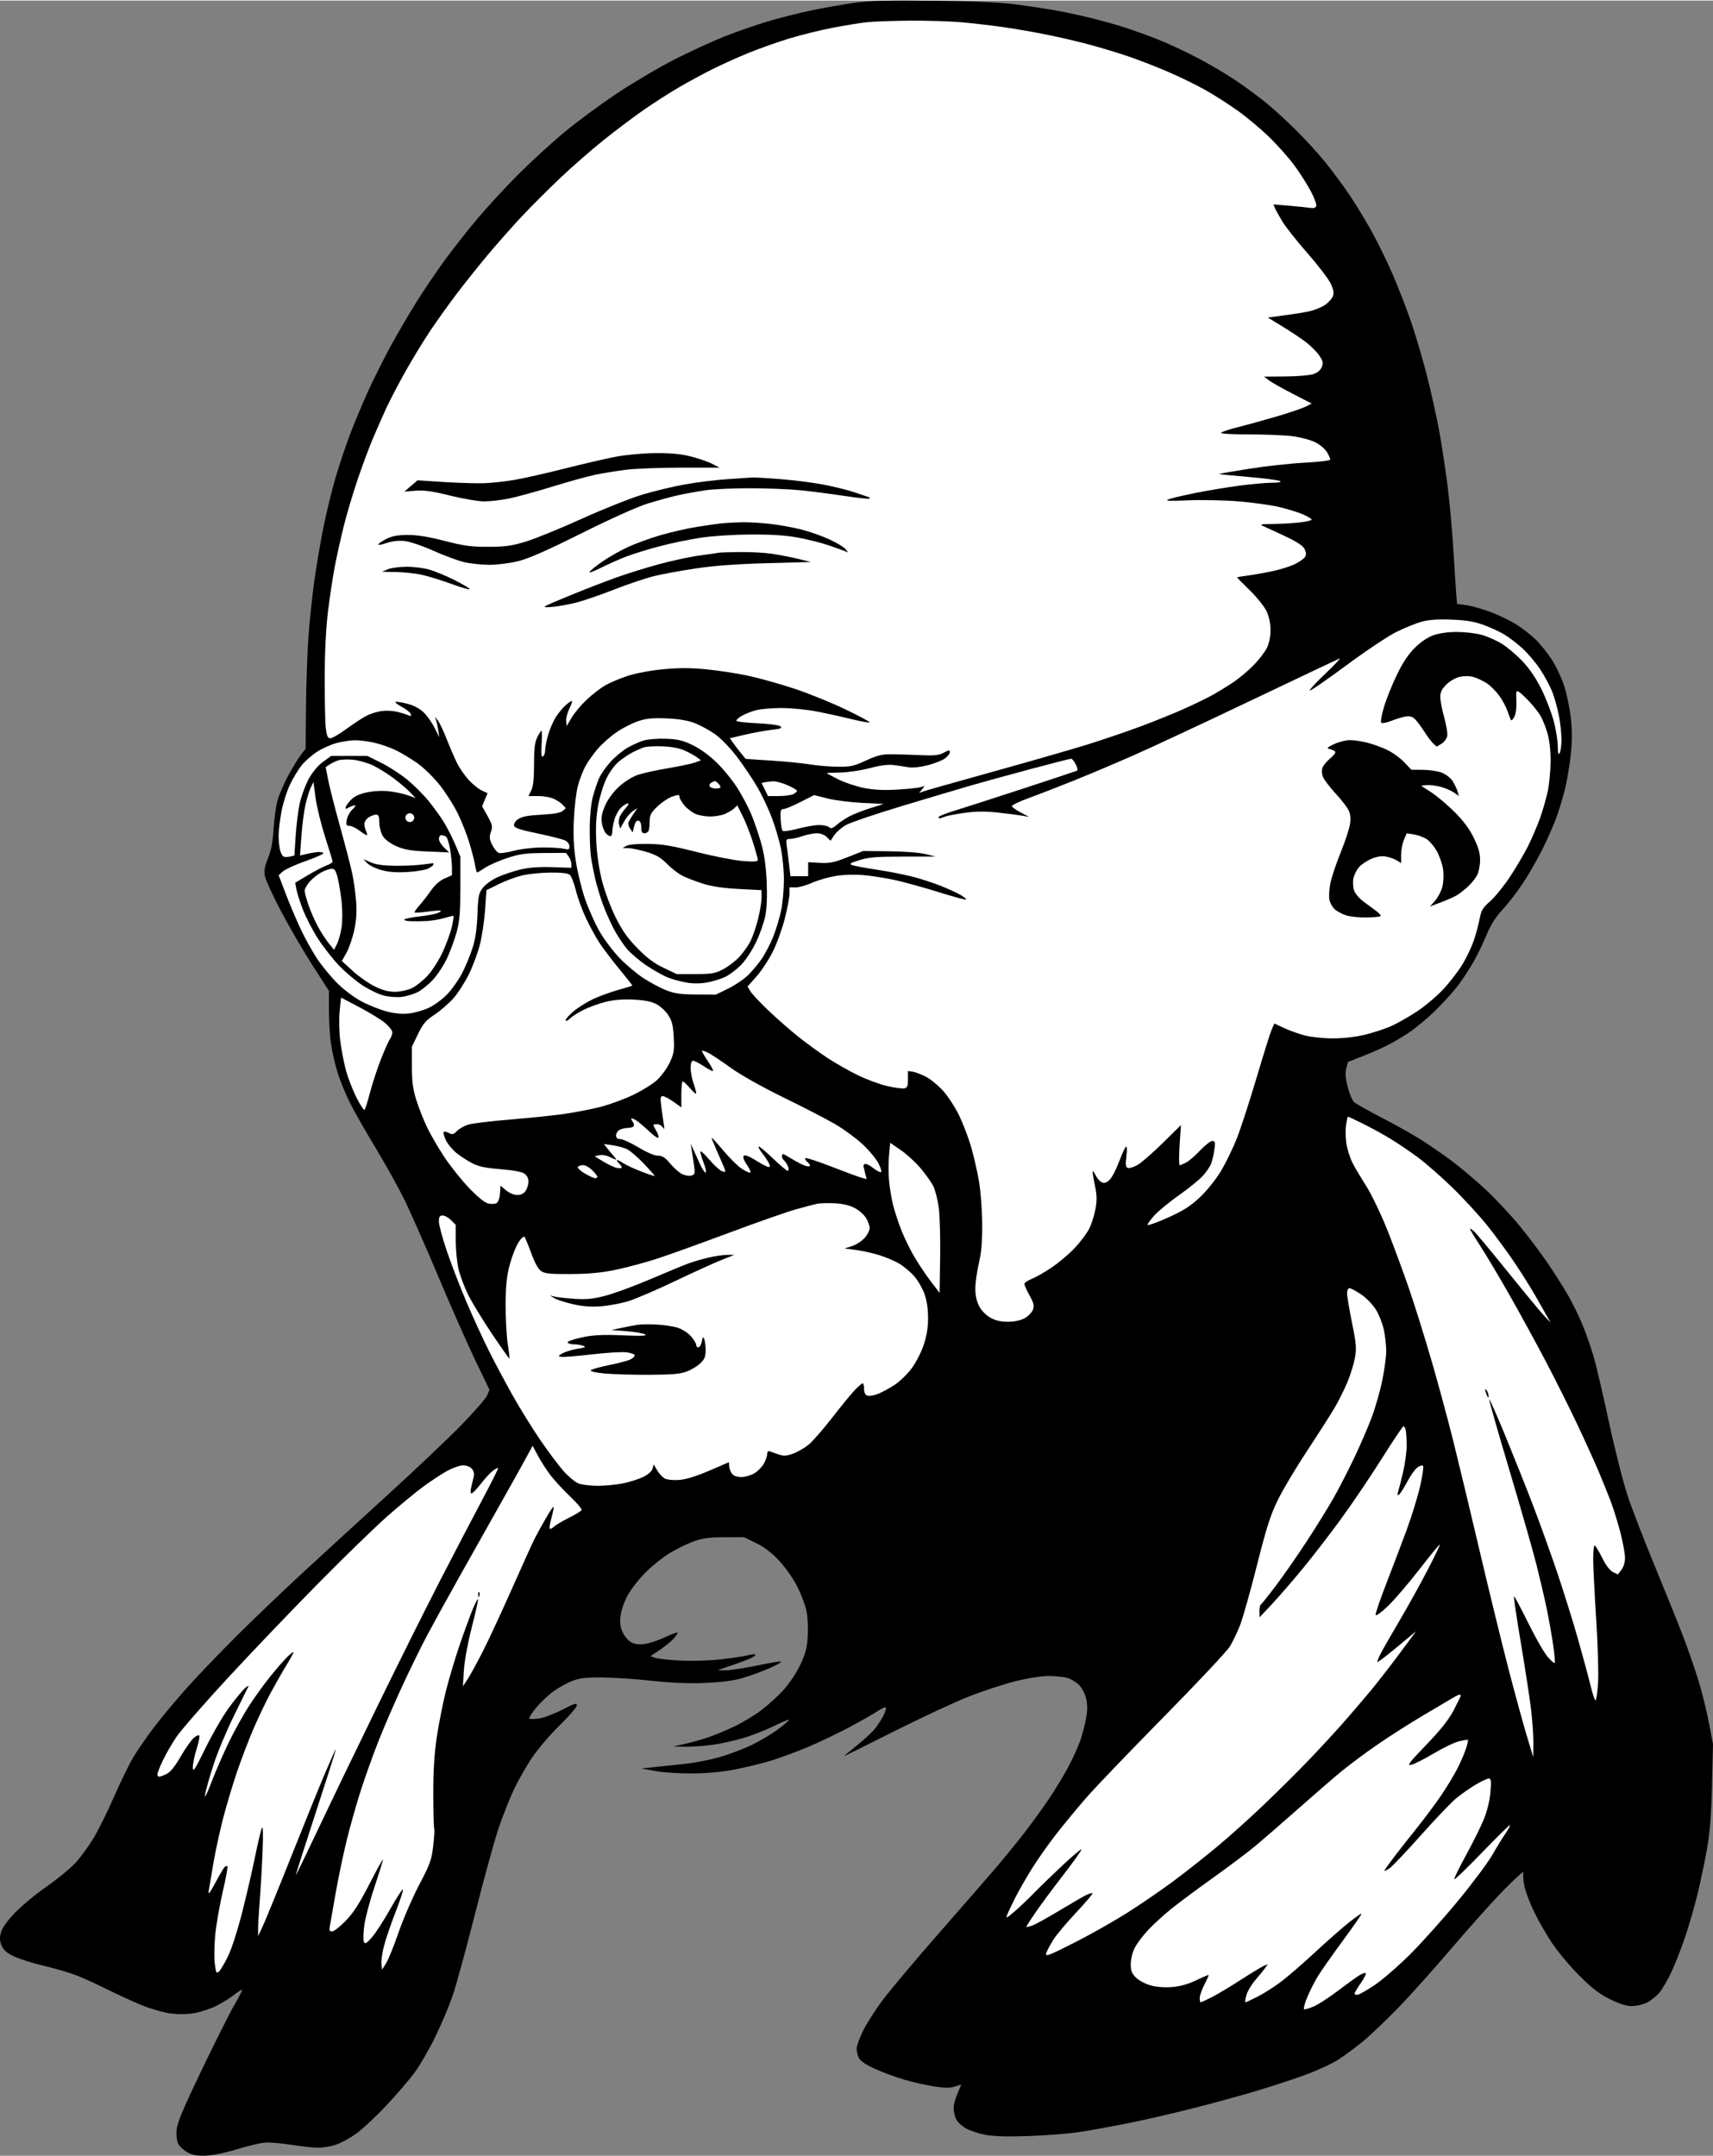 <svg id="svg" xmlns="http://www.w3.org/2000/svg" xmlns:xlink="http://www.w3.org/1999/xlink" version="1.1" width="919" height="1157" preserveAspectRatio="xMidYMid meet" buffered-rendering="static" style="background: rgb(255, 255, 255);" viewBox="0.61 0.35 918.64 1155.95"><rect x="0.61" y="0.35" width="918.64" height="1155.95" fill="#808080" stroke="none"/><g><path d="M 501.5 0.455 C 477.2 0.167 466.973 0.427 459 1.534 C 453.225 2.335 442.875 4.158 436 5.584 C 429.125 7.01 418.325 9.739 412 11.648 C 405.675 13.557 395.325 17.166 389 19.669 C 382.675 22.171 370.75 27.652 362.5 31.85 C 354.25 36.047 340.3 44.272 331.5 50.127 C 322.7 55.982 309.875 65.456 303 71.18 C 296.125 76.904 284.919 87.193 278.097 94.044 C 271.276 100.895 261.369 111.675 256.083 118 C 250.796 124.325 243.032 134.225 238.83 140 C 234.627 145.775 227.939 155.675 223.966 162 C 219.993 168.325 213.686 179.125 209.951 186 C 206.215 192.875 200.713 203.9 197.725 210.5 C 194.736 217.1 190.427 227.45 188.149 233.5 C 185.871 239.55 182.42 249.9 180.48 256.5 C 178.54 263.1 175.641 275.025 174.038 283 C 172.435 290.975 170.225 304.025 169.127 312 C 168.029 319.975 166.633 333.25 166.026 341.5 C 165.418 349.75 164.826 366.659 164.71 379.075 L 164.5 401.65 L 161.864 405.075 C 160.415 406.959 157.415 411.875 155.198 416 C 152.98 420.125 150.436 425.975 149.544 429 C 148.651 432.025 147.654 439 147.328 444.5 C 146.903 451.679 146.067 456.122 144.368 460.25 C 142.639 464.448 142.167 467.012 142.618 469.75 C 142.958 471.812 146.92 480.475 151.423 489 C 155.925 497.525 163.525 510.575 168.31 518 L 177.011 531.5 L 177.005 541.75 C 177.002 547.388 177.491 555.487 178.091 559.75 C 178.692 564.013 180.312 571.1 181.692 575.5 C 183.073 579.9 186.135 587.325 188.498 592 C 190.86 596.675 197.158 607.7 202.493 616.5 C 207.828 625.3 214.896 638.125 218.2 645 C 221.504 651.875 229.605 670.325 236.202 686 C 242.799 701.675 251.555 721.475 255.659 730 L 263.122 745.5 L 261.841 748.5 C 261.136 750.15 254.921 757.291 248.03 764.368 C 241.138 771.446 223.588 788.096 209.028 801.368 C 194.469 814.641 173.785 833.6 163.065 843.5 C 152.345 853.4 136.349 868.7 127.52 877.5 C 118.69 886.3 106.822 898.675 101.147 905 C 95.472 911.325 87.565 920.775 83.575 926 C 79.586 931.225 74.442 938.65 72.144 942.5 C 69.847 946.35 65.221 955.8 61.865 963.5 C 58.509 971.2 53.679 981.034 51.131 985.354 C 48.584 989.673 44.208 995.748 41.406 998.854 C 38.605 1001.959 31.455 1007.875 25.517 1012 C 19.579 1016.125 11.859 1022.538 8.36 1026.25 C 4.211 1030.653 1.67 1034.304 1.05 1036.75 C 0.34 1039.551 0.466 1041.322 1.55 1043.75 C 2.594 1046.091 4.469 1047.689 8.25 1049.46 C 11.138 1050.814 18.45 1053.093 24.5 1054.525 C 30.55 1055.957 38.425 1058.289 42 1059.708 C 45.575 1061.126 52.888 1064.472 58.25 1067.143 C 63.612 1069.815 71.825 1073.575 76.5 1075.5 C 81.175 1077.425 88.037 1079.419 91.75 1079.932 C 96.091 1080.532 100.641 1080.505 104.5 1079.858 C 107.8 1079.304 112.975 1077.662 116 1076.209 C 119.025 1074.756 123.412 1072.09 125.75 1070.284 C 128.088 1068.478 130.199 1067.112 130.441 1067.25 C 130.684 1067.388 128.798 1071.1 126.251 1075.5 C 123.704 1079.9 115.793 1095.65 108.672 1110.5 C 98.706 1131.282 95.63 1138.651 95.314 1142.5 C 95.071 1145.461 95.433 1148.496 96.202 1149.943 C 96.916 1151.287 99.075 1153.293 101 1154.4 C 103.543 1155.864 106.14 1156.381 110.5 1156.291 C 114.024 1156.218 120.832 1154.862 127 1153.004 C 132.775 1151.264 139.525 1149.602 142 1149.311 C 144.475 1149.02 151 1149.501 156.5 1150.381 C 162 1151.261 168.637 1151.985 171.25 1151.991 C 173.863 1151.996 178.137 1151.275 180.75 1150.39 C 183.363 1149.504 188.2 1146.874 191.5 1144.544 C 194.8 1142.214 202.103 1135.401 207.729 1129.404 C 213.356 1123.407 220.263 1115.35 223.08 1111.5 C 225.897 1107.65 230.833 1099.1 234.05 1092.5 C 237.268 1085.9 241.446 1076 243.336 1070.5 C 245.225 1065 250.7 1044.975 255.502 1026 C 260.304 1007.025 266.016 986.325 268.196 980 C 270.376 973.675 273.952 964.675 276.142 960 C 278.333 955.325 282.672 947.675 285.784 943 C 288.915 938.298 295.578 930.478 300.695 925.5 C 305.783 920.55 309.958 915.712 309.973 914.75 C 309.996 913.283 308.745 913.652 302.25 917.023 C 297.988 919.235 292.334 921.373 289.688 921.773 C 287.041 922.173 284.678 922.163 284.438 921.75 C 284.197 921.337 285.913 918.69 288.25 915.867 C 290.587 913.044 294.75 909.118 297.5 907.143 C 300.25 905.168 304.75 902.68 307.5 901.615 C 311.425 900.095 314.865 899.696 323.5 899.76 C 329.55 899.804 341.475 900.604 350 901.535 C 360.465 902.679 369.723 903.061 378.5 902.711 C 387.4 902.357 393.787 901.532 398.75 900.097 C 402.738 898.943 409.262 896.558 413.25 894.795 C 417.238 893.033 420.05 891.427 419.5 891.227 C 418.95 891.027 412.988 892.019 406.25 893.432 C 399.512 894.844 392.087 895.969 389.75 895.931 L 385.5 895.861 L 393.5 893.114 C 397.9 891.604 402.512 889.835 403.75 889.184 C 404.988 888.533 405.887 887.757 405.75 887.46 C 405.613 887.163 403.7 887.362 401.5 887.902 C 399.3 888.442 392.775 889.421 387 890.077 C 381.165 890.741 371.613 891.023 365.5 890.714 C 359.45 890.408 353.375 889.749 352 889.251 L 349.5 888.345 L 354.5 884.953 C 357.25 883.088 360.528 880.423 361.784 879.031 C 363.04 877.639 364.052 876.163 364.034 875.75 C 364.015 875.337 360.962 876.435 357.25 878.189 C 353.538 879.943 348.475 881.597 346 881.865 C 342.851 882.206 340.674 881.849 338.75 880.676 C 337.238 879.754 335.274 877.312 334.387 875.25 C 333.236 872.576 332.956 870.065 333.41 866.5 C 333.76 863.75 335.498 858.846 337.273 855.603 C 339.048 852.359 343.425 846.797 347 843.242 C 350.575 839.687 356.425 835.039 360 832.912 C 363.575 830.785 369.2 828.046 372.5 826.826 C 377.234 825.075 380.719 824.596 389.018 824.554 L 399.535 824.5 L 406.018 827.648 C 410.482 829.815 414.368 832.798 418.5 837.228 C 421.936 840.912 426.085 846.832 428.21 851.081 C 430.25 855.161 432.447 860.975 433.091 864 C 433.735 867.025 434.047 873.1 433.786 877.5 C 433.401 883.965 432.63 886.939 429.767 893 C 427.777 897.212 423.873 903.091 420.862 906.409 C 417.913 909.659 412.575 914.535 409 917.244 C 405.425 919.954 398.9 923.902 394.5 926.019 C 390.1 928.135 383.575 930.836 380 932.021 C 376.425 933.206 370.8 934.765 367.5 935.487 L 361.5 936.799 L 368.25 936.9 C 371.962 936.955 378.488 936.507 382.75 935.904 C 387.012 935.301 394.325 933.689 399 932.321 C 403.675 930.954 411.1 928.062 415.5 925.894 C 419.9 923.726 423.613 922.188 423.75 922.476 C 423.887 922.764 421.188 925.087 417.75 927.638 C 414.312 930.189 407.9 933.999 403.5 936.104 C 399.1 938.209 391.45 941.089 386.5 942.503 C 381.55 943.917 373.45 945.508 368.5 946.038 C 363.55 946.569 356.125 947.356 352 947.788 L 344.5 948.574 L 352 949.963 C 356.143 950.729 365.095 951.302 372 951.243 C 380.192 951.172 388.119 950.42 395 949.063 C 400.775 947.923 409.325 945.831 414 944.412 C 418.675 942.994 427.45 939.76 433.5 937.226 C 439.55 934.691 449.675 929.866 456 926.502 C 462.325 923.139 469.3 919.17 471.5 917.683 C 473.7 916.196 475.613 915.434 475.75 915.989 C 475.887 916.545 475.258 918.462 474.352 920.25 C 473.445 922.038 471.533 925.044 470.102 926.931 C 468.671 928.818 464.125 933.052 460 936.34 C 455.875 939.627 452.95 942.133 453.5 941.909 C 454.05 941.684 466.2 935.631 480.5 928.458 C 494.8 921.285 512.575 913.008 520 910.064 C 527.425 907.12 538.675 903.418 545 901.838 C 551.858 900.125 559.124 898.972 563 898.982 C 566.575 898.991 571.075 899.458 573 900.019 C 574.925 900.581 577.736 902.269 579.246 903.77 C 580.764 905.28 582.469 908.511 583.061 911 C 583.813 914.165 583.819 917.279 583.081 921.5 C 582.504 924.8 581.107 930.2 579.975 933.5 C 578.844 936.8 575.876 943.325 573.38 948 C 570.884 952.675 566.091 960.55 562.729 965.5 C 559.367 970.45 553.477 978.55 549.639 983.5 C 545.802 988.45 539.025 996.757 534.581 1001.96 C 530.136 1007.163 516.428 1022.913 504.118 1036.96 C 491.809 1051.007 478.35 1067 474.211 1072.5 C 470.071 1078 465.178 1085.65 463.336 1089.5 C 461.495 1093.35 459.991 1097.513 459.994 1098.75 C 459.997 1099.987 460.45 1102.125 461 1103.5 C 461.691 1105.226 464.243 1107.059 469.25 1109.424 C 473.238 1111.307 480.55 1114.03 485.5 1115.474 C 490.45 1116.919 497.875 1118.596 502 1119.201 C 507.578 1120.02 510.333 1120.007 512.75 1119.151 C 514.538 1118.518 516.013 1118.112 516.029 1118.25 C 516.044 1118.388 515.154 1120.525 514.051 1123 C 512.947 1125.475 512.034 1128.963 512.022 1130.75 C 512.01 1132.537 512.627 1135.237 513.393 1136.75 C 514.16 1138.263 516.522 1140.472 518.643 1141.661 C 520.764 1142.849 525.425 1144.381 529 1145.065 C 533.463 1145.918 540.828 1146.126 552.5 1145.728 C 561.85 1145.409 574.225 1144.41 580 1143.507 C 585.775 1142.605 597.25 1140.52 605.5 1138.875 C 613.75 1137.23 629.275 1133.661 640 1130.944 C 650.725 1128.227 666.25 1123.979 674.5 1121.506 C 682.75 1119.032 694.675 1115.104 701 1112.776 C 707.325 1110.449 715.2 1106.784 718.5 1104.632 C 721.8 1102.481 727.65 1098.135 731.5 1094.976 C 735.35 1091.817 743.699 1083.893 750.052 1077.366 C 756.406 1070.84 769.662 1056.05 779.509 1044.5 C 789.357 1032.95 802.091 1018.775 807.809 1013 C 813.526 1007.225 817.933 1003.288 817.602 1004.25 C 817.271 1005.212 817.454 1008.362 818.01 1011.25 C 818.565 1014.138 820.848 1020.325 823.084 1025 C 825.319 1029.675 829.68 1037.325 832.775 1042 C 835.869 1046.675 842.474 1054.581 847.451 1059.569 C 854.384 1066.517 858.254 1069.504 864 1072.345 C 869.162 1074.896 872.825 1076.043 875.75 1076.026 C 878.087 1076.012 881.646 1075.213 883.658 1074.25 C 885.67 1073.287 888.677 1070.925 890.342 1069 C 892.006 1067.075 895.034 1061.9 897.071 1057.5 C 899.109 1053.1 902.437 1044.55 904.467 1038.5 C 906.497 1032.45 909.465 1022.1 911.063 1015.5 C 912.66 1008.9 914.915 998.1 916.075 991.5 C 917.598 982.83 918.33 973.395 918.714 957.5 L 919.246 935.5 L 917.038 924 C 915.823 917.675 913.321 907.55 911.478 901.5 C 909.635 895.45 905.885 884.65 903.146 877.5 C 900.407 870.35 893.601 853.475 888.023 840 C 882.444 826.525 875.923 809.65 873.533 802.5 C 871.143 795.35 866.623 777.575 863.49 763 C 860.357 748.425 856.689 732.675 855.338 728 C 853.988 723.325 851.328 715.675 849.429 711 C 847.529 706.325 843.898 698.9 841.359 694.5 C 838.82 690.1 833.807 682.225 830.22 677 C 826.633 671.775 820.011 663 815.505 657.5 C 811 652 803.08 643.51 797.907 638.634 C 792.733 633.758 784.45 626.721 779.5 622.996 C 774.55 619.271 766.675 613.846 762 610.942 C 757.325 608.037 747.875 602.76 741 599.216 C 734.125 595.672 727.71 592.036 726.745 591.136 C 725.78 590.236 724.243 586.575 723.33 583 C 722.13 578.305 721.923 575.546 722.585 573.066 L 723.5 569.632 L 731.5 566.488 C 735.9 564.759 741.975 562.08 745 560.534 C 748.025 558.988 753.2 555.907 756.5 553.687 C 759.8 551.467 766.026 546.242 770.336 542.075 C 774.645 537.909 780.335 531.575 782.98 528 C 785.625 524.425 789.39 518.575 791.348 515 C 793.306 511.425 796.313 505.125 798.03 501 C 800.14 495.932 802.83 491.713 806.326 487.99 C 809.172 484.959 814.044 478.659 817.154 473.99 C 820.264 469.32 825.051 461 827.791 455.5 C 830.53 450 833.982 442.125 835.46 438 C 836.938 433.875 839.006 426.9 840.055 422.5 C 841.105 418.1 842.433 410 843.006 404.5 C 843.724 397.623 843.729 391.611 843.025 385.25 C 842.461 380.163 840.896 372.512 839.547 368.25 C 838.198 363.988 835.2 357.575 832.886 354 C 830.573 350.425 826.603 345.475 824.066 343 C 821.529 340.525 816.764 336.834 813.476 334.798 C 810.189 332.761 803.9 329.769 799.5 328.148 C 795.1 326.527 789.362 324.93 786.75 324.6 L 782 324 L 781.562 318.75 C 781.321 315.863 780.627 305.175 780.021 295 C 779.415 284.825 778.005 269.3 776.887 260.5 C 775.77 251.7 773.745 238.425 772.387 231 C 771.028 223.575 768.078 210.3 765.831 201.5 C 763.583 192.7 759.777 179.762 757.372 172.75 C 754.967 165.738 750.518 154.262 747.485 147.25 C 744.452 140.238 739.211 129.55 735.838 123.5 C 732.465 117.45 727.093 108.675 723.9 104 C 720.707 99.325 715.213 91.9 711.692 87.5 C 708.171 83.1 701.063 75.284 695.895 70.13 C 690.728 64.977 683.125 58.048 679 54.733 C 674.875 51.417 667.675 46.134 663 42.992 C 658.325 39.849 649.325 34.546 643 31.208 C 636.675 27.869 627 23.359 621.5 21.184 C 616 19.01 607.675 16.022 603 14.546 C 598.325 13.069 590 10.765 584.5 9.425 C 579 8.086 570.675 6.321 566 5.504 C 561.325 4.686 552.1 3.301 545.5 2.425 C 537.425 1.354 523.032 0.709 501.5 0.455 Z " class="odd" fill="#000000"></path><path d="M 488.5 11.132 C 497.85 11.06 510.45 11.456 516.5 12.012 C 522.55 12.567 532.45 13.719 538.5 14.571 C 544.55 15.423 555.125 17.257 562 18.646 C 568.875 20.035 579.225 22.452 585 24.017 C 590.775 25.582 599.775 28.299 605 30.054 C 610.225 31.809 619.675 35.447 626 38.139 C 632.325 40.83 641.55 45.29 646.5 48.05 C 651.45 50.809 659.55 55.972 664.5 59.522 C 669.45 63.072 677.068 69.469 681.43 73.738 C 685.791 78.007 691.693 84.65 694.546 88.5 C 697.399 92.35 701.368 98.537 703.367 102.25 C 705.365 105.963 706.775 109.675 706.5 110.5 C 706.163 111.511 705.103 111.854 703.25 111.552 C 701.737 111.306 696.675 110.787 692 110.398 L 683.5 109.691 L 684.299 111.596 C 684.738 112.643 686.538 115.894 688.299 118.821 C 690.059 121.748 696.108 129.398 701.74 135.821 C 707.372 142.244 712.954 149.525 714.145 152 C 715.769 155.376 716.084 157.114 715.405 158.956 C 714.907 160.307 712.925 162.45 711 163.718 C 709.075 164.986 705.25 166.497 702.5 167.075 C 699.75 167.654 693.675 168.63 689 169.243 L 680.5 170.36 L 688.5 175.247 C 692.9 177.936 698.525 181.689 701 183.587 C 703.475 185.485 706.625 188.645 708 190.609 C 710.086 193.588 710.331 194.621 709.479 196.84 C 708.825 198.543 707.205 199.93 704.979 200.694 C 703.065 201.35 696.325 201.923 690 201.966 L 678.5 202.044 L 681 203.977 C 682.375 205.039 688.12 208.292 693.766 211.204 L 704.033 216.5 L 700.766 218.158 C 698.97 219.07 692.1 221.407 685.5 223.352 C 678.9 225.297 669.675 227.846 665 229.017 C 660.325 230.188 656.05 231.571 655.5 232.09 C 654.871 232.684 660.429 233.039 670.5 233.048 C 679.3 233.055 689.875 233.505 694 234.047 C 698.125 234.59 703.503 236.038 705.951 237.267 C 708.399 238.495 711.21 240.85 712.197 242.5 C 713.185 244.15 713.996 245.95 714 246.5 C 714.005 247.084 708.287 247.799 700.254 248.219 C 692.689 248.614 679.3 250.081 670.5 251.479 C 661.7 252.876 654.421 254.128 654.323 254.26 C 654.226 254.392 661.201 255.103 669.823 255.839 C 678.446 256.575 686.175 257.574 687 258.059 C 687.99 258.64 686.545 258.95 682.75 258.97 C 679.587 258.986 671.712 259.691 665.25 260.536 C 658.788 261.381 648.1 263.158 641.5 264.484 C 634.9 265.81 628.375 267.37 627 267.951 C 625.159 268.728 627.928 268.851 637.5 268.416 C 644.65 268.091 656.8 268.329 664.5 268.944 C 672.2 269.56 682.212 270.949 686.75 272.032 C 691.288 273.114 697.025 274.9 699.5 276 C 701.975 277.1 704.005 278.337 704.011 278.75 C 704.017 279.163 701.205 279.84 697.761 280.255 C 694.317 280.671 687.9 281.039 683.5 281.073 C 676.868 281.125 675.928 281.32 678 282.213 C 679.375 282.806 684.663 285.25 689.75 287.645 C 696.218 290.69 699.376 292.773 700.25 294.569 C 701.153 296.424 701.204 297.605 700.435 298.819 C 699.849 299.744 697.374 301.472 694.935 302.659 C 692.496 303.846 687.125 305.532 683 306.404 C 678.875 307.277 672.907 308.33 669.737 308.745 C 666.568 309.16 663.98 309.613 663.987 309.75 C 663.994 309.887 667.112 313.038 670.915 316.75 C 674.718 320.462 678.759 325.525 679.893 328 C 681.176 330.799 681.959 334.58 681.964 338 C 681.969 341.387 681.233 345.037 680.049 347.5 C 678.991 349.7 675.735 353.934 672.813 356.91 C 669.891 359.885 665.025 363.968 662 365.983 C 658.975 367.998 654.025 371.036 651 372.733 C 647.975 374.43 641 377.83 635.5 380.289 C 630 382.748 619.425 387.018 612 389.779 C 604.575 392.54 591.75 396.897 583.5 399.462 C 575.25 402.027 552.525 408.563 533 413.987 C 513.475 419.412 496.6 424.193 495.5 424.612 L 493.5 425.374 L 495 423.514 L 496.5 421.653 L 494 422.326 C 492.625 422.696 487 423.262 481.5 423.584 C 474.591 423.988 469.182 423.715 464 422.701 C 459.875 421.893 453.688 419.83 450.25 418.116 C 446.812 416.402 444 414.887 444 414.75 C 444.001 414.613 447.263 414.455 451.25 414.4 C 455.248 414.345 462.313 413.294 467 412.056 C 472.855 410.51 476.9 409.996 480 410.406 C 482.475 410.733 486.075 411.27 488 411.601 C 490.018 411.947 494.252 411.493 498 410.53 C 501.575 409.61 505.738 407.99 507.25 406.929 C 508.762 405.868 510 404.325 510 403.5 C 510 402.218 509.528 402.254 506.75 403.75 C 504.14 405.155 501.727 405.419 494.5 405.09 C 489.55 404.865 482.575 404.648 479 404.61 C 473.627 404.551 471.199 405.134 465 407.971 C 458.315 411.031 456.63 411.391 449.5 411.282 C 445.1 411.216 438.575 410.661 435 410.05 C 431.425 409.44 422.2 408.524 414.5 408.016 L 400.5 407.093 L 398.199 404.296 C 396.934 402.758 395.021 400.262 393.949 398.75 L 392 396 L 400.25 394.079 C 404.788 393.022 411.2 391.861 414.5 391.499 C 419.189 390.983 420.215 390.584 419.193 389.67 C 418.451 389.005 413.193 388.284 407.025 388 C 401.051 387.725 395.901 387.163 395.581 386.75 C 395.262 386.337 396.462 385.141 398.25 384.091 C 400.038 383.042 403.525 381.648 406 380.993 C 408.475 380.339 414.55 379.803 419.5 379.803 C 424.45 379.802 432.55 380.55 437.5 381.464 C 442.45 382.378 451 384.233 456.5 385.587 C 462 386.94 466.725 387.818 467 387.537 C 467.275 387.256 461.425 384.103 454 380.53 C 446.575 376.958 434.2 371.947 426.5 369.395 C 418.8 366.844 407.55 363.708 401.5 362.426 C 395.45 361.144 385.325 359.605 379 359.006 C 370.621 358.212 364.379 358.219 356 359.034 C 349.228 359.692 341.417 361.175 337 362.641 C 332.875 364.01 327.475 366.31 325 367.75 C 322.525 369.191 318.089 372.649 315.143 375.435 C 312.197 378.221 308.597 382.525 307.143 385 L 304.5 389.5 L 304.25 386.75 C 304.113 385.238 304.9 382.2 306 380 C 307.1 377.8 307.663 375.999 307.25 375.997 C 306.837 375.995 305.262 377.12 303.75 378.497 C 302.238 379.874 299.932 382.688 298.627 384.75 C 297.322 386.812 295.518 390.975 294.617 394 C 293.717 397.025 292.985 400.738 292.99 402.25 C 292.996 403.762 292.466 405.337 291.814 405.75 C 290.925 406.312 290.737 404.683 291.064 399.258 C 291.304 395.275 291.275 392.003 291 391.987 C 290.725 391.971 289.712 393.542 288.75 395.479 C 287.403 398.19 287 401.532 287 410 C 287 417.778 286.561 421.879 285.5 424 L 284 427 L 289 427 C 291.75 427 295.462 427.613 297.25 428.362 C 299.038 429.111 301.299 430.574 302.275 431.612 L 304.049 433.5 L 302.365 435 C 301.218 436.021 297.607 436.66 291.054 437 C 284.264 437.353 280.628 438.016 278.714 439.25 C 277.159 440.252 276.113 441.748 276.266 442.75 C 276.476 444.14 279.101 445.037 289.016 447.11 C 295.882 448.545 302.512 450.233 303.75 450.86 C 304.988 451.487 306 452.9 306 454 C 306 455.744 305.583 455.904 302.75 455.25 C 300.962 454.837 295.675 454.544 291 454.598 C 286.325 454.652 279.688 455.44 276.25 456.348 C 272.812 457.257 269.212 457.801 268.25 457.558 C 267.288 457.315 265.651 455.403 264.613 453.308 C 263.036 450.125 262.913 448.966 263.863 446.25 C 264.875 443.358 264.679 442.422 262.078 437.75 L 259.156 432.5 L 260.604 429 C 261.401 427.075 262.058 425.5 262.066 425.5 C 262.073 425.5 260.645 424.825 258.892 424 C 257.14 423.175 253.972 420.587 251.853 418.25 C 249.734 415.913 246.949 411.863 245.664 409.25 C 244.378 406.637 241.909 400.9 240.175 396.5 C 238.442 392.1 236.307 387.6 235.43 386.5 L 233.837 384.5 L 234.503 386.5 C 234.87 387.6 235.394 390.075 235.668 392 L 236.166 395.5 L 233.705 390.5 C 232.352 387.75 229.727 384.021 227.872 382.214 C 225.679 380.076 222.577 378.429 219 377.501 C 215.975 376.716 213.162 376.282 212.75 376.537 C 212.338 376.792 213.89 378.012 216.2 379.25 C 218.51 380.488 220.622 382.175 220.892 383 C 221.274 384.162 220.947 384.305 219.442 383.634 C 218.374 383.158 215.7 382.334 213.5 381.803 C 211.3 381.271 207.588 381.098 205.25 381.418 C 202.912 381.738 199.312 382.857 197.25 383.903 C 195.188 384.95 190.35 388.115 186.5 390.936 C 182.65 393.757 178.713 396.051 177.75 396.033 C 176.395 396.007 175.852 394.814 175.345 390.75 C 174.985 387.863 174.707 375.825 174.728 364 C 174.752 350.311 175.377 337.414 176.447 328.5 C 177.372 320.8 179.03 309.775 180.131 304 C 181.232 298.225 183.433 288.325 185.021 282 C 186.609 275.675 189.889 264.65 192.309 257.5 C 194.729 250.35 198.31 240.675 200.266 236 C 202.222 231.325 205.588 223.675 207.747 219 C 209.906 214.325 214.736 205.1 218.48 198.5 C 222.225 191.9 228.002 182.45 231.318 177.5 C 234.635 172.55 240.73 164 244.864 158.5 C 248.998 153 256.682 143.351 261.94 137.059 C 267.198 130.766 275.55 121.316 280.5 116.059 C 285.45 110.801 294.675 101.579 301 95.565 C 307.325 89.551 317.9 80.316 324.5 75.043 C 331.1 69.77 340.775 62.494 346 58.873 C 351.225 55.253 359.55 49.92 364.5 47.023 C 369.45 44.126 377.55 39.728 382.5 37.249 C 387.45 34.771 396.225 30.811 402 28.45 C 407.775 26.089 417.675 22.585 424 20.664 C 430.325 18.743 440.675 16.181 447 14.971 C 453.325 13.761 461.425 12.432 465 12.017 C 468.575 11.602 479.15 11.204 488.5 11.132 Z " class="even" fill="#ffffff"></path><path d="M 352 243.083 C 345.568 243.142 336.313 243.983 331 244.991 C 325.775 245.983 313.4 248.844 303.5 251.349 C 293.6 253.855 281.45 256.6 276.5 257.45 C 271.55 258.301 264.125 259.102 260 259.232 C 255.875 259.361 246.2 259.064 238.5 258.571 L 224.5 257.675 L 221 260.7 L 217.5 263.726 L 223.5 263.248 C 228.059 262.885 232.501 263.515 242 265.868 C 248.875 267.572 257.087 268.974 260.25 268.983 C 263.413 268.992 269.488 268.279 273.75 267.397 C 278.012 266.516 288.475 263.637 297 261 C 305.525 258.363 315.875 255.507 320 254.654 C 324.125 253.8 331.55 252.603 336.5 251.993 C 341.45 251.382 354.725 250.881 366 250.879 L 386.5 250.875 L 382.5 248.811 C 380.3 247.676 375.125 245.899 371 244.862 C 365.625 243.512 360.241 243.008 352 243.083 Z " class="odd" fill="#000000"></path><path d="M 404 256.152 C 403.175 256.233 397.325 256.632 391 257.04 C 384.675 257.448 374.325 258.71 368 259.844 C 361.675 260.978 351.325 263.467 345 265.374 C 338.675 267.282 324.05 273.117 312.5 278.341 C 300.95 283.565 287.45 289.07 282.5 290.573 C 275.089 292.824 271.558 293.312 262.5 293.34 C 253.297 293.368 249.458 292.847 239 290.155 C 230.389 287.938 224.244 286.947 219.25 286.968 C 214.049 286.991 210.869 287.565 208 289 C 205.8 290.1 203.775 291.45 203.5 292 C 203.225 292.55 205.137 292.26 207.75 291.355 C 210.851 290.281 214.236 289.888 217.5 290.223 C 220.359 290.516 226.995 292.75 233 295.441 C 238.775 298.028 246.2 300.781 249.5 301.558 C 252.8 302.335 258.875 302.982 263 302.996 C 267.222 303.011 273.996 302.154 278.5 301.035 C 284.165 299.628 294.09 295.257 312.5 286.063 C 327.913 278.366 342.368 271.872 348 270.115 C 353.225 268.486 360.65 266.464 364.5 265.623 C 368.35 264.782 374.875 263.603 379 263.003 C 383.125 262.403 393.925 261.919 403 261.928 C 412.075 261.937 424.225 262.428 430 263.018 C 435.775 263.608 446.35 264.973 453.5 266.05 C 460.65 267.127 466.725 267.787 467 267.515 C 467.275 267.243 466.825 266.796 466 266.521 C 465.175 266.247 461.8 265.107 458.5 263.989 C 455.2 262.871 447.887 261.066 442.25 259.978 C 436.613 258.89 426.038 257.551 418.75 257.002 C 411.462 256.454 404.825 256.071 404 256.152 Z " class="odd" fill="#000000"></path><path d="M 398.5 280.176 C 395.2 280.264 390.7 280.487 388.5 280.672 C 386.3 280.857 380 281.73 374.5 282.612 C 369 283.494 360 285.556 354.5 287.192 C 349 288.829 341.35 291.619 337.5 293.392 C 333.65 295.164 327.8 298.438 324.5 300.667 C 321.2 302.896 317.825 305.522 317 306.503 C 316.019 307.67 318.008 307.027 322.75 304.644 C 326.738 302.64 333.038 299.852 336.75 298.449 C 340.462 297.045 348.45 294.591 354.5 292.994 C 360.55 291.397 370.45 289.352 376.5 288.449 C 382.927 287.49 394.152 286.781 403.5 286.743 C 415.001 286.696 422.171 287.186 429 288.486 C 434.225 289.481 441.425 291.306 445 292.542 C 448.575 293.778 452.4 295.146 453.5 295.582 L 455.5 296.374 L 454 294.516 C 453.175 293.493 449.35 291.194 445.5 289.406 C 441.65 287.619 434.9 285.23 430.5 284.097 C 426.1 282.965 418.45 281.583 413.5 281.027 C 408.55 280.471 401.8 280.088 398.5 280.176 Z " class="odd" fill="#000000"></path><path d="M 397.5 296.136 C 392 296.189 386.825 296.366 386 296.529 C 385.175 296.692 380.45 297.372 375.5 298.041 C 370.55 298.71 360.875 300.793 354 302.67 C 347.125 304.547 337 307.688 331.5 309.65 C 326 311.612 315.425 315.688 308 318.709 C 300.575 321.729 293.825 324.629 293 325.152 C 292.01 325.781 293.538 325.897 297.5 325.495 C 300.8 325.16 306.65 324.044 310.5 323.015 C 314.35 321.985 323.35 318.854 330.5 316.057 C 337.65 313.259 347.1 310.09 351.5 309.014 C 355.9 307.939 366.025 306.089 374 304.905 C 383.812 303.448 396.097 302.546 412 302.117 L 435.5 301.483 L 428.5 299.78 C 424.65 298.843 418.35 297.618 414.5 297.058 C 410.65 296.498 403 296.083 397.5 296.136 Z " class="odd" fill="#000000"></path><path d="M 218.5 304.035 C 214.65 304.066 210.15 304.685 208.5 305.412 L 205.5 306.735 L 213.25 306.867 C 217.512 306.94 223.812 307.648 227.25 308.44 C 230.688 309.232 237.887 311.482 243.25 313.44 C 248.613 315.398 252.775 316.55 252.5 316 C 252.225 315.45 248.512 313.251 244.25 311.114 C 239.988 308.976 234.025 306.497 231 305.604 C 227.975 304.711 222.35 304.005 218.5 304.035 Z " class="odd" fill="#000000"></path><path d="M 779 332.394 C 786.819 332.689 791.16 333.397 796 335.168 C 799.575 336.476 804.525 338.722 807 340.159 C 809.475 341.596 813.918 344.96 816.873 347.636 C 819.828 350.311 824.177 355.425 826.537 359 C 828.896 362.575 831.807 367.975 833.004 371 C 834.201 374.025 835.815 379.762 836.59 383.75 C 837.366 387.738 837.993 393.587 837.985 396.75 C 837.976 399.913 837.533 403.175 837 404 C 836.303 405.078 836.029 404.094 836.026 400.5 C 836.024 397.75 835.122 391.9 834.021 387.5 C 832.92 383.1 829.99 375.337 827.51 370.25 C 824.449 363.973 821.104 358.991 817.101 354.75 C 813.856 351.312 808.794 347.037 805.851 345.249 C 802.908 343.461 798.025 341.329 795 340.511 C 791.975 339.693 786.125 339.013 782 339 C 777.425 338.986 772.55 339.652 769.5 340.707 C 766.273 341.824 762.692 344.222 759.403 347.469 C 755.856 350.97 752.91 355.389 749.715 362 C 747.191 367.225 744.084 374.975 742.813 379.222 C 741.541 383.47 740.866 387.295 741.314 387.722 C 741.761 388.15 744.236 387.67 746.814 386.656 C 749.391 385.642 752.85 384.597 754.5 384.335 C 756.544 384.011 758.096 384.439 759.37 385.679 C 760.398 386.681 762.686 389.75 764.454 392.5 C 766.222 395.25 768.439 398.175 769.38 399 L 771.092 400.5 L 773.61 399 C 774.995 398.175 776.383 396.375 776.694 395 C 777.005 393.625 776.309 389.125 775.146 385 C 773.983 380.875 773.016 375.925 772.998 374 C 772.972 371.354 773.761 369.704 776.232 367.234 C 778.142 365.326 781.162 363.601 783.5 363.083 C 786.013 362.527 788.801 362.581 791 363.23 C 792.925 363.798 796.075 365.302 798 366.572 C 799.925 367.843 802.9 370.822 804.611 373.191 C 806.322 375.561 808.326 379.3 809.065 381.5 C 809.804 383.7 810.654 385.852 810.954 386.282 C 811.254 386.712 812.092 385.812 812.816 384.282 C 813.575 382.676 813.998 379.109 813.816 375.846 C 813.549 371.065 813.731 370.32 815 371.02 C 815.825 371.474 818.343 373.793 820.596 376.173 C 822.849 378.553 825.622 382.075 826.758 384 C 827.894 385.925 829.587 390.2 830.521 393.5 C 831.58 397.245 832.196 402.883 832.158 408.5 C 832.125 413.45 831.431 420.65 830.617 424.5 C 829.802 428.35 827.923 434.875 826.441 439 C 824.96 443.125 822.058 449.875 819.992 454 C 817.927 458.125 813.545 465.55 810.255 470.5 C 806.964 475.45 802.21 481.3 799.689 483.5 C 795.774 486.917 794.954 488.301 794.066 493 C 793.494 496.025 792.105 501.2 790.98 504.5 C 789.854 507.8 787.194 513.425 785.068 517 C 782.941 520.575 778.344 526.597 774.851 530.382 C 771.358 534.167 764.9 539.64 760.5 542.545 C 756.1 545.449 749.8 549.02 746.5 550.479 C 743.2 551.938 736.9 553.999 732.5 555.059 C 727.689 556.218 720.912 556.991 715.5 556.998 C 710.55 557.005 703.8 556.312 700.5 555.458 C 697.2 554.604 692.138 552.802 689.25 551.453 L 684 549 L 682.585 552.25 C 681.807 554.038 678.174 565.625 674.511 578 C 670.848 590.375 666.095 605 663.949 610.5 C 661.803 616 657.846 624.1 655.155 628.5 C 652.326 633.125 647.533 639.031 643.794 642.5 C 638.785 647.146 634.92 649.572 626.663 653.25 C 620.798 655.862 616 657.55 616 657 C 616 656.45 617.688 654.138 619.75 651.861 C 621.812 649.585 627.775 644.701 633 641.007 C 638.225 637.314 643.962 632.651 645.75 630.646 C 647.538 628.641 649.489 625.763 650.086 624.25 C 650.683 622.737 651.471 619.369 651.836 616.765 C 652.41 612.673 652.263 612.028 650.75 612.015 C 649.788 612.007 646.862 614.276 644.25 617.058 C 641.638 619.84 638.263 622.765 636.75 623.558 C 635.237 624.351 633.663 625.002 633.25 625.005 C 632.837 625.008 632.818 620.171 633.207 614.255 L 633.915 603.5 L 624.207 613.067 C 618.868 618.329 612.812 623.616 610.75 624.817 C 608.688 626.018 606.325 626.775 605.5 626.5 C 604.288 626.096 604.131 624.895 604.682 620.25 C 605.096 616.763 604.997 614.74 604.432 615.111 C 603.919 615.447 602.263 619.047 600.75 623.111 C 599.238 627.175 596.988 631.52 595.75 632.767 C 594.157 634.372 592.948 634.81 591.609 634.267 C 590.569 633.845 589.106 632.263 588.359 630.75 C 587.611 629.237 586.823 628.112 586.607 628.25 C 586.39 628.388 586.883 631.65 587.701 635.5 C 588.886 641.078 588.965 643.719 588.088 648.5 C 587.482 651.8 585.982 656.525 584.753 659 C 583.525 661.475 580.041 666.141 577.01 669.368 C 573.98 672.596 568.35 677.35 564.5 679.933 C 560.65 682.517 555.806 685.276 553.736 686.065 C 551.666 686.854 549.978 688.062 549.986 688.75 C 549.994 689.438 551.237 692.225 552.75 694.945 C 555.023 699.033 555.327 700.358 554.5 702.583 C 553.95 704.064 551.925 706.115 550 707.141 C 547.782 708.324 544.485 709 541 708.987 C 537.171 708.973 534.312 708.289 531.588 706.734 C 529.232 705.388 526.869 702.91 525.645 700.5 C 524.304 697.861 523.629 694.629 523.661 691 C 523.687 687.975 524.547 681.9 525.573 677.5 C 526.924 671.702 527.412 665.922 527.347 656.5 C 527.298 649.35 526.542 639.225 525.668 634 C 524.794 628.775 522.912 620.45 521.486 615.5 C 520.061 610.55 517.166 602.9 515.054 598.5 C 512.942 594.1 509.028 588.078 506.357 585.117 C 503.686 582.156 499.475 578.717 497 577.474 C 494.525 576.231 491.375 575.054 490 574.857 L 487.5 574.5 L 487.5 578.98 C 487.5 582.676 487.15 583.522 485.5 583.814 C 484.4 584.008 480.35 583.456 476.5 582.588 C 472.65 581.72 465.675 579.166 461 576.913 C 456.325 574.66 448.9 570.459 444.5 567.579 C 440.1 564.698 432.9 559.452 428.5 555.921 C 424.1 552.389 416.9 546.065 412.5 541.867 C 408.1 537.669 403.825 533.092 403 531.696 L 401.5 529.158 L 406.257 523.829 C 408.873 520.898 412.821 514.9 415.03 510.5 C 417.239 506.1 420.167 498 421.538 492.5 C 422.909 487 424.023 481.038 424.015 479.25 L 424 476 L 427.25 476.027 C 429.038 476.041 432.975 474.943 436 473.585 C 439.025 472.227 444.65 470.58 448.5 469.924 C 452.77 469.196 458.62 468.996 463.5 469.411 C 467.9 469.784 475.55 470.978 480.5 472.063 C 485.45 473.148 496.025 476.073 504 478.563 C 511.975 481.052 518.612 482.844 518.75 482.545 C 518.888 482.245 517.538 481.132 515.75 480.071 C 513.962 479.01 509.125 476.795 505 475.148 C 500.875 473.5 493.9 471.248 489.5 470.142 C 485.1 469.036 476.55 467.386 470.5 466.475 C 464.45 465.563 458.6 464.464 457.5 464.032 C 455.883 463.397 456.649 462.888 461.5 461.374 C 466.399 459.844 470.693 459.5 484.903 459.5 L 502.306 459.5 L 496.903 458.138 C 493.81 457.359 485.515 456.717 477.5 456.638 L 463.5 456.5 L 455 459.854 C 447.863 462.671 445.499 463.152 440.253 462.854 L 434.006 462.5 L 434.003 466.25 L 434 470 L 429.25 470.009 L 424.5 470.017 L 423.722 463.259 C 423.294 459.541 422.732 455.038 422.472 453.25 C 422.058 450.402 422.279 450.003 424.25 450.021 C 425.488 450.032 428.525 449.348 431 448.5 C 433.475 447.652 436.962 446.968 438.75 446.979 C 440.644 446.991 442.834 447.834 444 449 L 446 451 L 448 448 C 449.1 446.35 451.913 443.906 454.25 442.57 C 456.587 441.233 470.425 436.546 485 432.154 C 499.575 427.762 516.225 422.807 522 421.143 C 527.775 419.479 541.837 415.616 553.25 412.559 C 564.663 409.501 574.45 407 575 407 C 575.55 407 576.675 408.35 577.5 410 C 578.325 411.65 578.663 413.174 578.25 413.388 C 577.837 413.601 565.125 417.828 550 422.781 C 534.875 427.734 518.327 433.072 513.226 434.643 C 508.125 436.214 503.962 437.837 503.976 438.25 C 503.989 438.663 504.225 439 504.5 439 C 504.775 439 506.012 438.592 507.25 438.094 C 508.488 437.595 513.325 436.663 518 436.022 C 524.194 435.173 529.078 435.141 536 435.904 C 541.225 436.48 547.075 437.234 549 437.58 L 552.5 438.208 L 548.05 435.854 C 545.602 434.559 543.449 433.05 543.265 432.5 C 543.08 431.95 547.108 429.981 552.215 428.124 C 557.322 426.267 568.475 421.94 577 418.509 C 585.525 415.078 600.375 408.777 610 404.508 C 619.625 400.238 647.75 387.087 672.5 375.284 C 697.25 363.481 718.175 353.572 719 353.266 C 719.825 352.959 716.45 356.548 711.5 361.241 C 706.55 365.934 702.725 370.066 703 370.422 C 703.275 370.778 712.05 364.736 722.5 356.995 C 732.95 349.255 745.1 341.141 749.5 338.966 C 753.9 336.79 759.975 334.333 763 333.504 C 766.847 332.451 771.657 332.117 779 332.394 Z " class="even" fill="#ffffff"></path><path d="M 358 385.366 C 364.413 385.626 369.287 386.429 373 387.836 C 376.025 388.983 380.975 391.664 384 393.794 C 387.249 396.082 392.16 401.173 396 406.233 C 399.575 410.944 404.522 418.332 406.994 422.65 C 409.465 426.967 412.915 434.325 414.66 439 C 416.405 443.675 418.545 450.988 419.416 455.25 C 420.287 459.512 421 467.05 421 472 C 421 476.95 420.34 484.262 419.534 488.25 C 418.728 492.238 416.799 498.65 415.249 502.5 C 413.698 506.35 410.877 511.75 408.98 514.5 C 407.082 517.25 403.723 521.226 401.515 523.336 C 399.307 525.446 394.584 528.596 391.021 530.336 L 384.542 533.5 L 374.021 533.447 C 365.7 533.405 362.35 532.943 358 531.236 C 354.975 530.05 349.575 527.204 346 524.912 C 342.425 522.62 336.575 517.725 333 514.034 C 329.425 510.343 324.481 503.763 322.014 499.412 C 319.546 495.06 316.068 487.225 314.283 482 C 312.498 476.775 310.31 467.775 309.419 462 C 308.266 454.525 307.961 448.043 308.357 439.5 C 308.664 432.9 309.637 424.8 310.519 421.5 C 311.402 418.2 313.224 413.475 314.569 411 C 315.913 408.525 318.958 404.25 321.334 401.5 C 323.711 398.75 328.32 394.722 331.578 392.55 C 334.835 390.377 339.975 387.785 343 386.79 C 347.214 385.404 350.721 385.071 358 385.366 Z " class="even" fill="#ffffff"></path><path d="M 357.5 396.286 C 352.95 396.133 347.775 396.571 345.5 397.301 C 343.3 398.008 339.475 399.752 337 401.178 C 334.525 402.603 330.498 405.959 328.05 408.635 C 325.603 411.311 322.816 415.3 321.858 417.5 C 320.9 419.7 319.4 424.2 318.526 427.5 C 317.591 431.031 316.907 437.821 316.865 444 C 316.825 449.775 317.115 456.75 317.509 459.5 C 317.902 462.25 318.892 467.425 319.707 471 C 320.523 474.575 322.321 480.65 323.704 484.5 C 325.086 488.35 327.745 494.425 329.612 498 C 331.479 501.575 334.724 506.525 336.824 509 C 338.924 511.475 343.76 515.568 347.571 518.095 C 351.382 520.622 356.525 523.476 359 524.439 C 361.475 525.401 365.975 526.596 369 527.095 C 372.502 527.673 376.498 527.63 380 526.975 C 383.025 526.41 387.3 525.084 389.5 524.03 C 391.7 522.975 395.447 520.174 397.827 517.806 C 400.318 515.327 403.789 510.106 406.007 505.5 C 408.126 501.1 410.41 494.575 411.082 491 C 411.86 486.858 412.098 480.147 411.737 472.5 C 411.344 464.16 410.424 457.908 408.723 452 C 407.377 447.325 405.07 440.575 403.597 437 C 402.123 433.425 398.81 427.125 396.233 423 C 393.657 418.875 388.613 412.639 385.024 409.143 C 380.987 405.21 376.022 401.599 372 399.67 C 366.677 397.119 364.052 396.506 357.5 396.286 Z " class="odd" fill="#000000"></path><path d="M 191 397.081 C 193.475 397.053 198.312 397.698 201.75 398.515 C 205.188 399.332 210.363 401.179 213.25 402.619 C 216.137 404.06 221.2 407.133 224.5 409.448 C 227.8 411.764 233.15 416.997 236.389 421.079 C 239.628 425.161 244.031 432.1 246.174 436.5 C 248.317 440.9 251.14 448.1 252.447 452.5 C 253.753 456.9 255.087 462.188 255.411 464.25 C 255.735 466.312 256.225 468 256.5 468 C 256.775 468 258.688 466.864 260.75 465.475 C 262.812 464.086 268.1 461.756 272.5 460.297 C 279.26 458.056 282.333 457.634 292.327 457.572 L 304.155 457.5 L 305.594 459.5 C 306.386 460.6 307.026 462.4 307.016 463.5 L 306.998 465.5 L 296.749 465.158 C 289.777 464.925 284.342 465.324 279.75 466.408 C 276.038 467.283 270.525 469.125 267.5 470.5 C 264.471 471.877 260.888 474.46 259.526 476.25 C 257.318 479.151 257.008 480.682 256.648 490.5 C 256.367 498.167 255.572 503.621 254.024 508.5 C 252.802 512.35 250.286 518.425 248.433 522 C 246.58 525.575 243.024 530.638 240.532 533.25 C 238.039 535.862 233.637 539.128 230.75 540.507 C 227.863 541.885 223.025 543.288 220 543.624 C 216.298 544.036 212.376 543.688 208 542.559 C 204.425 541.637 198.369 539.222 194.542 537.191 C 190.626 535.114 184.942 530.863 181.542 527.47 C 178.219 524.153 173.394 518.303 170.819 514.47 C 168.245 510.636 164.234 503.45 161.907 498.5 C 159.579 493.55 155.959 485 153.862 479.5 L 150.05 469.5 L 152.275 467.473 C 153.499 466.358 158.898 463.883 164.274 461.973 C 169.65 460.063 174.037 458.163 174.024 457.75 C 174.011 457.337 172.988 457.011 171.75 457.024 C 170.512 457.037 167.7 457.468 165.5 457.981 L 161.5 458.915 L 162.266 448.208 C 162.687 442.318 163.7 434.688 164.516 431.25 C 165.332 427.812 166.61 423.762 167.356 422.25 L 168.712 419.5 L 169.844 428 C 170.466 432.675 172.778 442.125 174.982 449 C 177.186 455.875 178.992 461.837 178.995 462.25 C 178.998 462.663 177.509 463.562 175.687 464.25 C 173.866 464.938 169.351 467.3 165.655 469.5 L 158.935 473.5 L 159.556 477 C 159.897 478.925 161.481 483.875 163.075 488 C 164.67 492.125 168.293 499.1 171.126 503.5 C 173.96 507.9 179.028 514.379 182.389 517.897 C 185.75 521.415 191.425 526.211 195 528.554 C 198.575 530.897 203.75 533.371 206.5 534.052 C 209.25 534.733 213.525 535.048 216 534.753 C 218.475 534.458 222.3 533.321 224.5 532.225 C 226.7 531.13 230.506 528.043 232.958 525.367 C 235.411 522.69 238.845 517.35 240.591 513.5 C 242.336 509.65 244.604 503.35 245.63 499.5 C 247.094 494.005 247.493 488.952 247.487 476 L 247.48 459.5 L 244.735 453 C 243.225 449.425 240.529 444.106 238.745 441.18 C 236.96 438.255 233.25 433.097 230.5 429.719 C 227.75 426.341 222.575 421.17 219 418.229 C 215.425 415.288 209.149 411.221 205.054 409.191 L 197.609 405.5 L 187.906 405.5 L 178.204 405.5 L 173.852 408.658 C 171.205 410.579 168.236 414.105 166.275 417.658 C 164.502 420.871 162.33 426.65 161.449 430.5 C 160.569 434.35 159.545 442.32 159.174 448.21 L 158.5 458.92 L 156.25 459.46 C 155.012 459.757 153.438 459.782 152.75 459.516 C 152.062 459.25 151.157 457.562 150.738 455.766 C 150.319 453.97 149.997 450.475 150.023 448 C 150.049 445.525 150.724 439.9 151.524 435.5 C 152.323 431.1 154.365 424.575 156.062 421 C 157.758 417.425 160.613 412.7 162.406 410.5 C 164.199 408.3 167.878 405.06 170.583 403.299 C 173.287 401.538 177.975 399.43 181 398.615 C 184.025 397.799 188.525 397.109 191 397.081 Z " class="even" fill="#ffffff"></path><path d="M 724.5 397.017 C 722.3 397.032 718.475 398.004 716 399.178 C 712.435 400.869 711.916 401.404 713.5 401.753 C 714.6 401.996 715.95 402.575 716.5 403.041 C 717.124 403.57 716.224 404.944 714.107 406.694 C 712.241 408.237 710.329 410.512 709.857 411.75 C 709.336 413.118 709.427 415.078 710.091 416.75 C 710.691 418.262 713.676 422.2 716.725 425.5 C 719.774 428.8 722.939 432.85 723.759 434.5 C 724.79 436.574 725.05 438.89 724.601 442 C 724.244 444.475 721.945 451.45 719.493 457.5 C 717.042 463.55 714.573 470.975 714.008 474 C 713.443 477.025 713.217 480.85 713.507 482.5 C 713.797 484.15 715.039 486.457 716.267 487.627 C 717.495 488.797 720.3 490.321 722.5 491.015 C 724.7 491.709 729.65 492.217 733.5 492.145 C 737.35 492.073 740.725 491.734 741 491.391 C 741.275 491.048 740.189 489.807 738.587 488.634 C 736.985 487.46 733.87 485.15 731.666 483.5 C 729.461 481.85 727.233 479.15 726.715 477.5 C 726.197 475.85 726.049 473.038 726.386 471.25 C 726.724 469.462 728.05 466.762 729.334 465.25 C 730.618 463.738 733.656 461.678 736.084 460.673 C 739.085 459.431 741.621 459.054 744 459.497 C 745.925 459.855 748.513 460.79 749.75 461.574 L 752 463 L 752 458.5 C 752 456.025 752.675 452.425 753.5 450.5 L 755 447 L 758.75 447.584 C 760.812 447.905 763.85 448.987 765.5 449.988 C 767.15 450.99 769.706 453.989 771.18 456.654 C 772.654 459.319 774.161 463.75 774.53 466.5 C 774.907 469.305 774.718 473.366 774.101 475.75 C 773.495 478.087 771.763 481.402 770.25 483.115 L 767.5 486.231 L 773.5 483.961 C 776.8 482.713 780.625 481.005 782 480.165 C 783.375 479.326 786.001 477.258 787.835 475.57 C 789.67 473.881 791.874 471.15 792.734 469.5 C 793.593 467.85 794.318 464.25 794.343 461.5 C 794.378 457.795 793.513 454.687 791.003 449.5 C 788.646 444.629 785.47 440.362 780.558 435.47 C 776.676 431.604 771.072 426.879 768.104 424.97 L 762.709 421.5 L 765.604 421.176 C 767.197 420.998 770.525 421.377 773 422.017 C 775.475 422.658 778.737 424.041 780.25 425.091 L 783 427 L 782.161 424.25 C 781.7 422.738 780.462 420.241 779.411 418.703 C 778.36 417.165 775.812 415.252 773.75 414.453 C 771.688 413.654 767.188 412.98 763.75 412.955 L 757.5 412.91 L 753.75 408.955 C 751.688 406.78 747.75 403.875 745 402.5 C 742.25 401.125 737.413 399.323 734.25 398.495 C 731.087 397.667 726.7 397.002 724.5 397.017 Z " class="odd" fill="#000000"></path><path d="M 356 400.358 C 360.894 400.555 365.063 401.375 368 402.718 C 370.475 403.849 373.4 405.467 374.5 406.313 L 376.5 407.851 L 373.5 408.987 C 371.85 409.611 365.325 410.993 359 412.057 C 352.675 413.121 345.25 414.765 342.5 415.711 C 339.591 416.712 335.409 419.363 332.5 422.05 C 329.424 424.892 326.59 428.754 325.135 432.085 C 323.367 436.132 322.921 438.511 323.371 441.5 C 323.701 443.7 324.766 446.279 325.736 447.231 C 326.706 448.184 327.837 448.746 328.25 448.481 C 328.663 448.217 329.003 446.988 329.006 445.75 C 329.009 444.512 329.525 441.7 330.153 439.5 C 330.78 437.3 332.353 434.488 333.647 433.25 C 334.941 432.012 336.562 430.988 337.25 430.974 C 337.983 430.959 337.622 431.889 336.375 433.224 C 335.206 434.476 333.744 436.512 333.125 437.75 C 332.506 438.988 332.269 441.012 332.597 442.25 L 333.194 444.5 L 335.347 440.605 C 336.531 438.463 338.616 435.988 339.979 435.105 L 342.459 433.5 L 340.392 436.5 C 339.255 438.15 338.052 440.175 337.717 441 C 337.383 441.825 337.738 443.4 338.507 444.5 L 339.905 446.5 L 340.703 443.202 C 341.227 441.032 342.013 440.014 343 440.227 C 343.956 440.433 344.5 441.719 344.5 443.774 C 344.5 446.178 344.945 446.999 346.25 446.999 C 347.212 447 348.225 446.325 348.5 445.5 C 348.775 444.675 349.012 442.312 349.027 440.25 C 349.048 437.156 349.793 435.8 353.279 432.5 C 355.604 430.3 359.192 427.938 361.253 427.25 C 364.473 426.176 365 426.211 365 427.5 C 365 428.325 366.238 430.425 367.75 432.167 C 369.262 433.909 371.962 435.934 373.75 436.667 C 375.538 437.4 379.025 438 381.5 438 C 383.975 438 387.462 437.399 389.25 436.664 C 391.038 435.929 393.288 434.579 394.25 433.664 L 396 432 L 398.883 437.75 C 400.468 440.913 402.943 447.212 404.383 451.75 C 405.822 456.288 407.003 460.562 407.007 461.25 C 407.012 462.203 405.05 462.343 398.757 461.839 C 394.216 461.475 383.075 459.289 374 456.982 C 360.779 453.62 355.612 452.764 348 452.673 C 342.239 452.604 337.713 453.027 336.5 453.749 L 334.5 454.939 L 337.5 454.948 C 339.15 454.953 343.538 455.867 347.25 456.979 C 352.482 458.545 354.956 459.977 358.25 463.345 C 360.587 465.735 364.3 468.61 366.5 469.733 C 368.7 470.856 373.65 472.773 377.5 473.994 C 382.285 475.511 388.378 476.417 396.754 476.857 L 409.009 477.5 L 409.016 481.5 C 409.019 483.7 408.173 488.875 407.136 493 C 406.098 497.125 404.293 502.413 403.125 504.75 C 401.956 507.087 399.312 510.856 397.25 513.124 C 395.188 515.392 391.25 518.429 388.5 519.874 C 384.069 522.201 382.362 522.5 373.5 522.497 L 363.5 522.495 L 356.5 519.165 C 351.442 516.759 347.551 513.848 342.472 508.668 C 337.139 503.23 334.305 499.207 330.726 492 C 328.099 486.708 324.882 478.07 323.464 472.5 C 321.879 466.273 320.715 458.35 320.378 451.5 C 319.998 443.768 320.299 437.974 321.392 432 C 322.247 427.325 324.259 420.8 325.864 417.5 C 327.558 414.018 330.402 410.194 332.641 408.387 C 334.764 406.675 338.075 404.468 340 403.483 C 341.925 402.498 344.625 401.323 346 400.873 C 347.375 400.423 351.875 400.191 356 400.358 Z " class="even" fill="#ffffff"></path><path d="M 189.75 407.531 C 192.637 407.789 197.363 409.091 200.25 410.425 C 203.137 411.758 208.2 414.869 211.5 417.337 C 214.8 419.806 218.85 423.238 220.5 424.964 L 223.5 428.103 L 219.5 426.655 C 217.3 425.859 212.8 424.886 209.5 424.492 C 205.748 424.045 201.252 424.246 197.5 425.028 C 193.25 425.915 190.698 427.114 188.75 429.14 C 187.238 430.713 186 432.45 186 433 L 186 434 L 188 433 C 189.1 432.45 190.45 432 191 432 C 191.55 432 190.908 433.012 189.574 434.25 C 188.24 435.488 186.89 437.962 186.574 439.75 C 186.084 442.525 186.292 443 188 443 C 189.1 443 191.463 444.112 193.25 445.472 C 195.037 446.832 196.838 447.957 197.25 447.972 C 197.662 447.987 197.55 447.1 197 446 C 196.45 444.9 196 443.1 196 442 C 196 440.9 197.012 439.322 198.25 438.492 C 199.488 437.663 201.287 436.988 202.25 436.992 C 203.636 436.998 204.006 437.884 204.031 441.25 C 204.048 443.598 204.892 446.843 205.918 448.5 C 207.054 450.335 209.857 452.428 213.138 453.89 C 217.446 455.809 220.76 456.376 230 456.771 L 241.5 457.263 L 238.75 454.632 C 237.238 453.184 236 451.1 236 450 C 236 448.9 236.562 448.007 237.25 448.015 C 237.938 448.024 239.057 448.361 239.738 448.765 C 240.419 449.169 241.429 452.2 241.982 455.5 C 242.536 458.8 242.986 463.3 242.984 465.5 L 242.98 469.5 L 238.99 471.25 C 236.472 472.354 233.801 474.726 231.75 477.677 C 229.963 480.25 227.15 483.864 225.5 485.71 C 223.85 487.556 222.725 489.251 223 489.478 C 223.275 489.705 226.425 489.489 230 489 C 233.575 488.511 236.725 488.304 237 488.541 C 237.275 488.777 236.375 489.382 235 489.884 C 233.625 490.386 229.188 491.18 225.14 491.649 C 221.092 492.117 217.604 492.837 217.39 493.25 C 217.175 493.663 218.688 494.074 220.75 494.164 C 222.812 494.254 226.75 494.201 229.5 494.046 C 232.25 493.89 236.525 493.161 239 492.426 C 241.475 491.69 243.647 491.181 243.826 491.294 C 244.005 491.407 243.614 493.975 242.958 497 C 242.302 500.025 240.112 506.1 238.092 510.5 C 236.048 514.951 232.441 520.637 229.959 523.318 C 227.507 525.969 223.7 529 221.5 530.054 C 219.257 531.129 215.303 531.987 212.5 532.006 C 208.921 532.03 205.794 531.197 201.5 529.073 C 198.2 527.442 192.9 523.72 189.723 520.803 L 183.945 515.5 L 186.449 511 C 187.827 508.525 189.683 503.125 190.574 499 C 191.717 493.711 192.016 489.141 191.587 483.5 C 191.252 479.1 190.31 472.35 189.492 468.5 C 188.674 464.65 185.752 453.4 182.999 443.5 C 180.245 433.6 177.375 422.35 176.62 418.5 L 175.247 411.5 L 177.373 410.092 C 178.543 409.317 180.625 408.319 182 407.873 C 183.375 407.427 186.863 407.273 189.75 407.531 Z " class="even" fill="#ffffff"></path><path d="M 384 418.999 C 384.275 418.981 385.07 419.537 385.767 420.233 C 386.463 420.93 387.026 421.837 387.017 422.25 C 387.007 422.663 385.875 423 384.5 423 C 383.125 423 381.663 422.5 381.25 421.888 C 380.837 421.277 381.175 420.384 382 419.904 C 382.825 419.423 383.725 419.016 384 418.999 Z " class="even" fill="#ffffff"></path><path d="M 415.25 419.116 C 416.762 419.052 420.268 420.012 423.04 421.25 C 425.812 422.488 428.062 423.837 428.04 424.25 C 428.018 424.663 427.1 425.45 426 426 C 424.9 426.55 421.413 427.01 418.25 427.021 L 412.5 427.042 L 410.75 423.521 L 409 420 L 410.75 419.616 C 411.712 419.405 413.738 419.18 415.25 419.116 Z " class="even" fill="#ffffff"></path><path d="M 444.338 428.308 C 448.277 429.302 456.675 430.372 463 430.687 L 474.5 431.258 L 467.5 433.46 C 463.65 434.672 458.7 436.583 456.5 437.708 C 454.3 438.833 451.15 440.914 449.5 442.334 C 447.126 444.376 446.229 444.663 445.2 443.708 C 444.485 443.043 442.01 442.533 439.7 442.573 C 437.39 442.613 432.26 443.513 428.299 444.573 C 424.339 445.633 420.739 446.119 420.299 445.654 C 419.86 445.189 419.387 442.377 419.25 439.404 C 419.038 434.83 419.269 434 420.75 433.998 C 421.712 433.996 425.802 432.309 429.838 430.248 L 437.176 426.5 L 444.338 428.308 Z " class="even" fill="#ffffff"></path><path d="M 220.734 436.25 C 221.688 436.387 222.588 437.288 222.734 438.25 C 222.88 439.212 222.309 440.337 221.464 440.75 C 220.601 441.171 219.395 440.967 218.714 440.286 C 218.033 439.605 217.829 438.399 218.25 437.536 C 218.662 436.691 219.78 436.113 220.734 436.25 Z " class="even" fill="#ffffff"></path><path d="M 199.5 462.601 L 195.5 460.857 L 197.5 462.993 C 198.6 464.168 201.975 465.832 205 466.691 C 208.849 467.784 213.052 468.111 219 467.78 C 223.675 467.52 228.75 466.675 230.279 465.903 C 231.807 465.132 233.045 464.163 233.029 463.75 L 233 463 L 227.25 463.75 C 224.088 464.163 217.45 464.465 212.5 464.422 C 206.282 464.368 202.263 463.805 199.5 462.601 Z " class="odd" fill="#000000"></path><path d="M 178.5 466.026 C 180.102 465.976 180.754 467.013 181.775 471.232 C 182.476 474.129 183.407 479.875 183.843 484 C 184.279 488.125 184.268 494.087 183.818 497.25 C 183.368 500.413 182.271 504.462 181.381 506.25 L 179.762 509.5 L 176.916 506 C 175.35 504.075 172.727 500.025 171.087 497 C 169.446 493.975 167.174 488.8 166.037 485.5 C 164.9 482.2 163.976 478.712 163.985 477.75 C 163.993 476.788 165.238 474.59 166.75 472.866 C 168.262 471.142 171.075 468.912 173 467.91 C 174.925 466.908 177.4 466.06 178.5 466.026 Z " class="even" fill="#ffffff"></path><path d="M 295.5 468.071 C 301.399 468.002 305.053 468.403 306.105 469.233 C 306.988 469.93 308.47 473.65 309.399 477.5 C 310.328 481.35 312.778 488.1 314.845 492.5 C 316.911 496.9 320.238 502.975 322.238 506 C 324.238 509.025 329.035 515.325 332.897 520 C 336.76 524.675 339.825 528.598 339.71 528.717 C 339.594 528.837 336.125 529.881 332 531.038 C 327.875 532.195 321.8 534.43 318.5 536.006 C 315.2 537.581 310.587 540.475 308.25 542.435 C 305.913 544.396 303.988 546.562 303.974 547.25 C 303.959 547.979 304.898 547.608 306.224 546.36 C 307.476 545.183 310.75 543.091 313.5 541.711 C 316.25 540.33 321.425 538.439 325 537.509 C 329.446 536.352 334.186 535.934 340 536.184 C 345.878 536.438 349.712 537.16 352.43 538.525 C 354.591 539.611 357.516 542.272 358.93 544.437 C 361.01 547.624 361.58 549.912 361.919 556.437 C 362.288 563.535 362.029 565.158 359.753 570 C 358.332 573.025 355.218 577.277 352.834 579.449 C 350.45 581.62 344.45 585.291 339.5 587.605 C 334.55 589.919 326.675 592.753 322 593.902 C 317.325 595.051 309 596.655 303.5 597.467 C 298 598.279 284.95 599.639 274.5 600.489 C 264.05 601.339 253.77 602.589 251.656 603.267 C 249.543 603.945 246.843 605.487 245.656 606.693 C 243.818 608.562 243.17 608.709 241.262 607.693 C 240.031 607.037 238.793 606.837 238.512 607.25 C 238.23 607.663 238.787 609.653 239.75 611.673 C 240.713 613.693 243.3 616.789 245.5 618.552 C 247.7 620.316 251.525 622.79 254 624.049 C 257.337 625.748 261.214 626.55 269 627.153 C 275.511 627.658 280.355 628.543 281.75 629.483 C 283.165 630.437 284.003 632.02 284.008 633.75 C 284.012 635.263 283.337 637.513 282.508 638.75 C 281.504 640.248 279.998 641 278 641 C 276.267 641 273.733 639.944 272 638.5 L 269 636 L 268.75 640.148 C 268.609 642.493 267.848 644.725 267 645.283 C 266.175 645.826 264.15 645.961 262.5 645.583 C 260.582 645.144 256.84 642.121 252.122 637.198 C 248.064 632.964 242.074 625.45 238.81 620.5 C 235.546 615.55 231.376 608.35 229.543 604.5 C 227.71 600.65 225.15 594.125 223.855 590 C 222.006 584.112 221.5 580.239 221.5 571.979 L 221.5 561.458 L 224.75 554.729 C 227.464 549.111 228.935 547.381 233.667 544.25 C 236.784 542.188 241.327 538.25 243.764 535.5 C 246.2 532.75 249.954 526.9 252.107 522.5 C 254.259 518.1 256.917 510.9 258.014 506.5 C 259.111 502.1 260.344 493.775 260.754 488 L 261.5 477.5 L 268 474.282 C 271.575 472.511 277.2 470.414 280.5 469.62 C 283.8 468.826 290.55 468.129 295.5 468.071 Z " class="even" fill="#ffffff"></path><path d="M 193.38 540.304 C 198.814 543.162 205.001 546.962 207.13 548.75 C 209.258 550.538 211.003 552.788 211.008 553.75 C 211.012 554.712 210.4 556.4 209.647 557.5 C 208.894 558.6 206.703 563.55 204.777 568.5 C 202.852 573.45 200.272 581.325 199.045 586 C 197.818 590.675 196.518 594.855 196.157 595.289 C 195.796 595.723 193.836 592.798 191.802 588.789 C 189.768 584.78 187.197 578.125 186.088 574 C 184.979 569.875 183.613 562.675 183.051 558 C 182.49 553.325 182.361 546.262 182.765 542.304 L 183.5 535.107 L 193.38 540.304 Z " class="even" fill="#ffffff"></path><path d="M 380.25 564.65 C 382.038 565.558 387.55 569.217 392.5 572.782 C 397.925 576.688 409.245 583.048 421 588.792 C 431.725 594.033 444.212 600.499 448.75 603.16 C 453.288 605.822 459.812 610.625 463.25 613.834 C 466.688 617.042 470.512 621.655 471.748 624.084 C 472.985 626.513 473.548 628.612 472.998 628.75 C 472.449 628.888 470.538 627.849 468.75 626.443 C 466.962 625.036 465.05 624.08 464.5 624.318 C 463.95 624.555 463.575 625.144 463.667 625.625 C 463.76 626.106 464.185 627.85 464.612 629.5 L 465.389 632.5 L 462.444 631.672 C 460.825 631.216 453.515 628.516 446.201 625.672 C 438.886 622.827 432.698 620.837 432.451 621.25 C 432.203 621.663 432.695 622.562 433.545 623.25 C 434.394 623.938 435.069 624.837 435.045 625.25 C 435.02 625.663 433.988 625.737 432.75 625.416 C 431.512 625.094 428.363 623.519 425.75 621.916 C 423.137 620.312 420.775 619 420.5 619 C 420.225 619 419.98 619.562 419.955 620.25 C 419.931 620.938 420.493 622.006 421.205 622.624 C 421.917 623.241 422.837 624.704 423.25 625.874 C 423.691 627.125 423.588 628 423 628 C 422.45 628 418.839 624.962 414.977 621.25 C 411.114 617.538 407.721 614.725 407.436 615 C 407.152 615.275 407.996 616.85 409.311 618.5 C 410.627 620.15 412.22 622.513 412.851 623.75 C 413.743 625.496 413.72 625.994 412.75 625.974 C 412.062 625.96 409.025 624.387 406 622.478 C 402.44 620.231 400.147 619.346 399.5 619.967 C 398.84 620.601 399.436 622.301 401.25 624.964 C 402.909 627.398 403.504 629.002 402.75 629.005 C 402.062 629.008 399.925 627.945 398 626.642 C 396.075 625.34 391.8 621.072 388.5 617.157 C 385.2 613.242 382.387 610.142 382.25 610.269 C 382.112 610.396 383.404 613.65 385.121 617.5 C 386.838 621.35 388.638 625.513 389.122 626.75 C 389.906 628.759 389.767 628.92 387.826 628.25 C 386.631 627.837 383.594 625.083 381.076 622.128 C 378.559 619.174 376.369 617.149 376.209 617.628 C 376.049 618.108 376.836 620.862 377.959 623.75 C 379.081 626.638 379.55 629 379 629 C 378.45 629 376.955 626.638 375.678 623.75 C 374.4 620.862 372.817 617.375 372.158 616 L 370.962 613.5 L 371.486 616.5 C 371.774 618.15 372.345 621.84 372.755 624.699 C 373.424 629.366 373.296 629.966 371.5 630.56 C 370.4 630.925 368.185 630.61 366.578 629.861 C 364.971 629.113 362.046 626.567 360.078 624.205 C 357.299 620.869 355.83 619.916 353.5 619.938 C 351.685 619.955 347.538 618.191 343 615.472 C 338.875 613 334.488 610.982 333.25 610.988 C 331.663 610.997 331 610.411 331 609 C 331 607.9 331.9 606.55 333 606 C 334.1 605.45 336.125 605 337.5 605 C 338.875 605 340.225 604.55 340.5 604 C 340.775 603.45 340.438 602.305 339.75 601.455 C 339.054 600.595 338.943 599.915 339.5 599.921 C 340.05 599.926 341.625 600.795 343 601.851 C 344.375 602.907 347.3 605.461 349.5 607.527 C 351.7 609.593 353.613 610.77 353.75 610.142 C 353.887 609.514 353.325 607.875 352.5 606.5 C 351.675 605.125 351 603.775 351 603.5 C 351 603.225 351.9 603 353 603 C 354.1 603 355.474 603.788 356.054 604.75 C 356.878 606.12 356.989 605.739 356.562 603 C 356.263 601.075 355.676 596.908 355.259 593.74 C 354.628 588.953 354.753 587.977 356 587.961 C 356.825 587.951 359.413 589.306 361.75 590.971 L 366 594 L 366 587 C 366 583.15 366.337 580.017 366.75 580.037 C 367.163 580.057 368.944 581.744 370.708 583.787 C 372.473 585.829 373.945 587.05 373.979 586.5 C 374.013 585.95 373.348 583.475 372.5 581 C 371.652 578.525 370.968 574.812 370.979 572.75 C 370.992 570.443 371.481 568.99 372.25 568.973 C 372.938 568.958 375.525 570.28 378 571.912 C 380.475 573.543 382.725 574.695 383 574.47 C 383.275 574.246 382.048 571.911 380.273 569.281 C 378.499 566.651 377.036 564.163 377.023 563.75 C 377.01 563.337 378.462 563.743 380.25 564.65 Z " class="even" fill="#ffffff"></path><path d="M 723.5 599 C 723.775 599 727.6 600.8 732 603 C 736.4 605.2 743.038 608.865 746.75 611.144 C 750.462 613.423 756.875 617.781 761 620.828 C 765.125 623.876 773.404 631.124 779.398 636.935 C 785.392 642.746 793.898 652 798.3 657.5 C 802.701 663 809.309 672 812.983 677.5 C 816.657 683 821.598 690.875 823.964 695 C 826.329 699.125 829.142 704.075 830.214 706 L 832.163 709.5 L 828.456 705.5 C 826.417 703.3 817.671 692.725 809.02 682 C 800.369 671.275 792.311 661.6 791.113 660.5 C 789.915 659.4 788.949 658.837 788.967 659.25 C 788.985 659.663 791.427 663.712 794.393 668.25 C 797.36 672.788 804.273 684.375 809.756 694 C 815.238 703.625 823.986 719.6 829.194 729.5 C 834.403 739.4 842.065 754.7 846.222 763.5 C 850.378 772.3 855.59 783.775 857.804 789 C 860.018 794.225 863.02 801.65 864.474 805.5 C 865.928 809.35 868.224 816.775 869.577 822 C 870.929 827.225 872.046 833.3 872.06 835.5 C 872.075 837.953 871.339 840.467 870.155 842 L 868.225 844.5 L 865.612 843.25 C 863.956 842.457 861.811 839.608 859.75 835.463 C 857.962 831.867 856.163 828.942 855.75 828.963 C 855.337 828.983 854.999 832.263 854.998 836.25 C 854.997 840.237 855.721 854.75 856.606 868.5 C 857.493 882.293 857.942 897.647 857.607 902.75 C 857.273 907.837 856.663 912.006 856.25 912.014 C 855.837 912.022 854.657 908.535 853.626 904.264 C 852.595 899.994 849.586 888.85 846.939 879.5 C 844.293 870.15 839.239 853.95 835.709 843.5 C 832.179 833.05 826.262 816.625 822.561 807 C 818.859 797.375 812.156 780.564 807.665 769.642 C 803.174 758.72 799.384 750.17 799.242 750.642 C 799.099 751.114 803.961 768.15 810.045 788.5 C 816.129 808.85 822.692 831.8 824.629 839.5 C 826.565 847.2 829.031 857.775 830.108 863 C 831.184 868.225 832.702 876.775 833.48 882 C 834.259 887.225 834.652 891.725 834.355 892 C 834.057 892.275 832.285 890.7 830.416 888.5 C 828.547 886.3 823.864 878.087 820.009 870.25 C 816.154 862.413 812.785 856.112 812.523 856.25 C 812.261 856.388 813.865 867.3 816.087 880.5 C 818.309 893.7 820.775 909.675 821.566 916 C 822.357 922.325 822.971 930.875 822.93 935 L 822.855 942.5 L 819.374 931 C 817.46 924.675 813.032 908.475 809.534 895 C 806.036 881.525 799.053 852.95 794.016 831.5 C 788.979 810.05 782.606 783.5 779.855 772.5 C 777.104 761.5 771.989 742.6 768.488 730.5 C 764.988 718.4 759.589 701.075 756.491 692 C 753.393 682.925 748.085 668.525 744.695 660 C 741.222 651.265 736.191 640.79 733.167 636 C 730.217 631.325 726.947 625.812 725.901 623.75 C 724.856 621.688 723.501 617.638 722.89 614.75 C 722.28 611.862 722.055 607.138 722.39 604.25 C 722.726 601.362 723.225 599 723.5 599 Z " class="even" fill="#ffffff"></path><path d="M 483.75 616.966 C 486.913 619.147 491.688 623.534 494.362 626.716 C 497.036 629.897 500.074 634.188 501.112 636.25 C 502.15 638.312 503.47 643.487 504.043 647.75 C 504.617 652.013 504.955 664.05 504.793 674.5 L 504.5 693.5 L 499.911 687.5 C 497.387 684.2 493.444 678.35 491.15 674.5 C 488.855 670.65 485.652 664.125 484.031 660 C 482.411 655.875 480.406 649.8 479.576 646.5 C 478.746 643.2 477.768 637.35 477.402 633.5 C 477.036 629.65 477.021 623.462 477.368 619.75 L 478 613 L 483.75 616.966 Z " class="even" fill="#ffffff"></path><path d="M 329.25 614.335 C 331.863 614.701 335.35 615.675 337 616.5 C 338.65 617.325 342.676 620.812 345.946 624.25 C 349.216 627.688 351.804 630.636 351.696 630.803 C 351.588 630.969 348.35 629.892 344.5 628.41 C 340.65 626.927 336.262 624.878 334.75 623.857 C 333.238 622.836 331.765 622.112 331.477 622.25 C 331.189 622.388 331.659 623.175 332.521 624 C 333.384 624.825 334.069 625.837 334.045 626.25 C 334.02 626.663 332.875 626.775 331.5 626.5 C 330.125 626.225 326.863 624.705 324.25 623.123 L 319.5 620.245 L 322 619.662 C 323.379 619.34 325.845 619.743 327.5 620.56 C 329.15 621.376 330.725 622.045 331 622.047 C 331.275 622.049 330.579 621.027 329.453 619.776 C 328.326 618.524 326.751 616.638 325.953 615.585 L 324.5 613.669 L 329.25 614.335 Z " class="even" fill="#ffffff"></path><path d="M 313.25 624.979 C 314.488 624.967 316.729 626.205 318.232 627.729 C 319.735 629.253 320.972 630.837 320.982 631.25 C 320.992 631.663 320.438 631.99 319.75 631.978 C 319.062 631.966 316.587 630.841 314.25 629.478 C 311.913 628.115 310.225 626.55 310.5 626 C 310.775 625.45 312.012 624.99 313.25 624.979 Z " class="even" fill="#ffffff"></path><path d="M 448 645.428 C 452.213 645.605 455.995 646.457 458.75 647.85 C 461.087 649.033 463.898 651.462 464.996 653.25 C 466.094 655.038 466.994 657.513 466.996 658.75 C 466.998 659.987 465.762 662.377 464.25 664.06 C 462.738 665.744 459.7 667.698 457.5 668.404 L 453.5 669.688 L 459.5 670.45 C 462.8 670.87 468.425 672.115 472 673.218 C 475.575 674.321 480.491 676.41 482.925 677.862 C 485.359 679.313 488.959 682.348 490.925 684.606 C 492.891 686.865 495.359 691.14 496.409 694.106 C 497.646 697.6 498.314 702.142 498.306 707 C 498.298 712.201 497.573 716.646 495.941 721.5 C 494.646 725.35 491.745 730.975 489.495 734 C 487.245 737.025 483.175 740.976 480.452 742.78 C 477.728 744.584 473.7 746.776 471.5 747.652 C 469.3 748.527 466.712 748.963 465.75 748.622 C 464.61 748.217 464 746.954 464 745 C 464 743.35 463.663 741.993 463.25 741.984 C 462.837 741.976 460.891 743.663 458.924 745.734 C 456.957 747.805 451.557 754.401 446.924 760.391 C 442.291 766.38 436.7 772.807 434.5 774.672 C 432.3 776.537 428.475 778.794 426 779.687 C 422.256 781.038 420.912 781.106 418 780.091 C 416.075 779.419 413.938 778.674 413.25 778.435 C 412.522 778.182 412 778.835 412 780 C 412 781.1 411.212 783.381 410.25 785.069 C 409.288 786.757 407.15 788.999 405.5 790.051 C 403.85 791.102 400.878 792.084 398.895 792.232 C 396.755 792.391 394.616 791.89 393.632 791 C 392.72 790.175 391.867 788.334 391.737 786.908 L 391.5 784.316 L 381 788.845 C 374.252 791.755 368.535 793.533 365 793.818 C 361.95 794.065 358.498 793.759 357.25 793.131 C 356.012 792.509 354.138 790.538 353.085 788.75 L 351.171 785.5 L 350.585 787.75 C 350.237 789.089 348.28 790.86 345.75 792.124 C 343.413 793.292 338.575 794.86 335 795.607 C 331.425 796.354 325.238 796.973 321.25 796.983 C 317.262 796.992 312.538 796.401 310.75 795.67 C 308.962 794.938 305.339 791.9 302.698 788.92 C 300.057 785.939 294.374 778.325 290.069 772 C 285.764 765.675 279.095 754.875 275.249 748 C 271.403 741.125 265.779 730.55 262.752 724.5 C 259.726 718.45 254.451 706.975 251.031 699 C 247.611 691.025 242.821 678.65 240.386 671.5 C 237.951 664.35 235.968 657.038 235.979 655.25 C 235.996 652.674 236.414 652 238 652 C 239.1 652 241.125 653.125 242.5 654.5 L 245 657 L 245.015 665.75 C 245.023 670.562 245.698 677.312 246.515 680.75 C 247.332 684.188 249.591 690.263 251.535 694.25 C 253.479 698.237 259.217 707.675 264.285 715.223 C 269.353 722.77 273.639 728.845 273.809 728.723 C 273.979 728.6 273.579 725.125 272.92 721 C 272.261 716.875 271.746 707.425 271.775 700 C 271.816 689.579 272.31 684.676 273.941 678.5 C 275.103 674.1 277.205 668.7 278.611 666.5 C 280.09 664.185 281.485 662.921 281.922 663.5 C 282.337 664.05 283.987 668.068 285.588 672.429 C 287.534 677.726 289.315 680.88 290.956 681.929 C 292.904 683.175 296.216 683.477 306.956 683.391 C 316.759 683.312 323.4 682.671 331 681.069 C 336.775 679.851 346.45 677.261 352.5 675.311 C 358.55 673.362 375.875 667.137 391 661.477 C 406.125 655.817 422.55 650.055 427.5 648.673 C 432.45 647.29 437.625 645.933 439 645.657 C 440.375 645.382 444.425 645.278 448 645.428 Z " class="even" fill="#ffffff"></path><path d="M 390.5 673.118 C 388.3 673.145 383.8 673.803 380.5 674.582 C 377.2 675.36 372.475 676.729 370 677.625 C 367.525 678.521 358.3 682.334 349.5 686.098 C 340.7 689.863 329.675 693.914 325 695.101 C 318.285 696.806 314.82 697.138 308.5 696.681 C 304.1 696.363 299.375 695.826 298 695.489 L 295.5 694.875 L 298 696.394 C 299.375 697.23 303.875 698.672 308 699.599 C 313.295 700.789 317.705 701.11 323 700.69 C 327.125 700.363 333.65 699.136 337.5 697.964 C 341.35 696.791 352.6 691.962 362.5 687.231 C 372.4 682.501 383.65 677.38 387.5 675.85 L 394.5 673.069 L 390.5 673.118 Z " class="odd" fill="#000000"></path><path d="M 724.25 690.961 C 724.938 690.939 727.75 692.436 730.5 694.287 C 733.401 696.239 736.77 699.719 738.525 702.576 C 740.189 705.284 742.105 710.2 742.783 713.5 C 743.462 716.8 744.013 721.862 744.008 724.75 C 744.004 727.638 743.067 734.612 741.927 740.25 C 740.786 745.888 738.264 754.775 736.322 760 C 734.38 765.225 730.111 775.125 726.836 782 C 723.561 788.875 718.583 798.55 715.773 803.5 C 712.963 808.45 706.558 818.8 701.539 826.5 C 696.52 834.2 689.058 844.95 684.956 850.389 C 680.855 855.828 677.163 860.44 676.75 860.639 C 676.337 860.838 676.019 862.462 676.043 864.25 L 676.086 867.5 L 682.658 860.5 C 686.273 856.65 693.685 848.1 699.128 841.5 C 704.572 834.9 713.939 822.75 719.943 814.5 C 725.948 806.25 735.729 791.762 741.68 782.305 C 747.631 772.848 752.837 765.086 753.25 765.055 C 753.663 765.025 754.219 766.013 754.486 767.25 C 754.754 768.487 754.976 772.2 754.979 775.5 C 754.983 778.8 754.076 785.325 752.964 790 C 751.853 794.675 750.648 799.4 750.287 800.5 C 749.827 801.903 749.984 802.276 750.815 801.75 C 751.467 801.337 753.462 798.229 755.25 794.843 C 757.038 791.457 759.524 787.969 760.775 787.093 C 762.027 786.217 763.377 785.863 763.775 786.307 C 764.174 786.751 763.445 791.701 762.156 797.307 C 760.867 802.913 757.655 813.35 755.018 820.5 C 752.38 827.65 747.473 840.587 744.111 849.25 C 740.75 857.913 738.147 865.562 738.326 866.25 C 738.509 866.951 741.403 864.865 744.917 861.5 C 748.362 858.2 755.978 849.308 761.841 841.74 C 767.703 834.172 772.612 828.209 772.75 828.49 C 772.888 828.77 769.913 834.962 766.139 842.25 C 762.365 849.538 755.564 861.8 751.024 869.5 C 746.484 877.2 741.921 885.188 740.885 887.25 C 739.848 889.312 739.112 891.23 739.25 891.511 C 739.388 891.793 744.112 888.193 749.75 883.511 L 760 875 L 751.297 886.75 C 746.51 893.212 739.428 902.325 735.559 907 C 731.689 911.675 724.945 919.55 720.571 924.5 C 716.197 929.45 708.092 938.222 702.559 943.992 C 697.027 949.763 686.425 960.312 679 967.434 C 671.575 974.556 660.1 984.882 653.5 990.379 C 646.9 995.877 636.325 1004.223 630 1008.926 C 623.675 1013.628 612.65 1021.2 605.5 1025.751 C 598.35 1030.303 585.413 1037.621 576.75 1042.014 C 562.966 1049.003 561.08 1049.719 561.639 1047.75 C 561.991 1046.513 563.708 1043.25 565.455 1040.5 C 567.203 1037.75 572.765 1031.112 577.816 1025.75 C 582.867 1020.388 586.775 1015.775 586.5 1015.5 C 586.225 1015.225 584.538 1015.743 582.75 1016.651 C 580.962 1017.558 574.55 1021.291 568.5 1024.945 C 562.45 1028.599 556.038 1032.132 554.25 1032.795 C 552.462 1033.458 551 1033.775 551 1033.5 C 551 1033.225 553.237 1029.737 555.971 1025.75 C 558.704 1021.763 565.459 1012.65 570.982 1005.5 C 576.504 998.35 580.805 992.275 580.54 992 C 580.275 991.725 575.658 995.627 570.279 1000.671 C 564.901 1005.714 558.025 1012.387 555 1015.499 C 551.975 1018.612 547.314 1023.035 544.642 1025.329 C 540.394 1028.976 539.907 1029.186 540.762 1027 C 541.3 1025.625 543.214 1021.575 545.014 1018 C 546.815 1014.425 550.801 1007.45 553.873 1002.5 C 556.945 997.55 562.795 989.225 566.872 984 C 570.95 978.775 578.16 970.03 582.893 964.566 C 587.627 959.102 606.376 939.527 624.557 921.066 C 642.739 902.605 658.81 885.475 660.271 883 C 661.732 880.525 664.099 875.575 665.532 872 C 666.964 868.425 671.035 854.025 674.577 840 C 679.843 819.149 681.911 812.677 685.918 804.5 C 688.614 799 695.722 787.075 701.714 778 C 707.707 768.925 714.317 758.575 716.403 755 C 718.489 751.425 721.52 745.35 723.138 741.5 C 724.756 737.65 726.578 731.8 727.186 728.5 C 728.16 723.218 727.977 720.945 725.652 709.5 C 724.199 702.35 723.009 695.263 723.006 693.75 C 723.003 692.234 723.561 690.982 724.25 690.961 Z " class="even" fill="#ffffff"></path><path d="M 352.5 710.482 C 348.65 710.313 344.15 710.377 342.5 710.624 C 340.85 710.871 337.025 711.6 334 712.244 L 328.5 713.414 L 336.5 714.038 C 340.9 714.38 345.4 715.152 346.5 715.752 C 347.986 716.563 344.901 716.697 334.5 716.275 C 323.59 715.831 318.789 716.069 312.75 717.353 C 308.488 718.259 305 719.45 305 720 C 305 720.55 306.462 721.032 308.25 721.07 C 310.038 721.109 312.4 721.491 313.5 721.92 C 315.048 722.523 314.37 722.869 310.5 723.451 C 307.75 723.864 304.15 724.921 302.5 725.801 C 299.867 727.204 299.744 727.448 301.5 727.794 C 302.6 728.01 310.025 727.421 318 726.484 C 325.975 725.547 334.413 725.055 336.75 725.39 C 339.087 725.726 341 726.45 341 727 C 341 727.55 339.988 728.527 338.75 729.171 C 337.512 729.816 332.45 731.167 327.5 732.175 C 322.55 733.182 318.05 734.43 317.5 734.948 C 316.866 735.544 319.43 736.184 324.5 736.694 C 328.9 737.138 339.7 737.47 348.5 737.433 C 361.144 737.379 365.444 737.002 369 735.636 C 371.475 734.684 374.747 732.69 376.271 731.203 C 378.452 729.076 379.038 727.594 379.021 724.25 C 379.01 721.913 378.675 719.212 378.277 718.25 C 377.698 716.847 377.45 717.079 377.027 719.418 C 376.737 721.022 375.938 722.485 375.25 722.668 C 374.562 722.85 374 722.325 374 721.5 C 374 720.675 372.713 718.538 371.14 716.75 C 369.502 714.888 366.405 712.921 363.89 712.145 C 361.476 711.4 356.35 710.651 352.5 710.482 Z " class="odd" fill="#000000"></path><path d="M 798 746 C 797.467 745.175 797.055 744.95 797.086 745.5 C 797.116 746.05 797.527 747.4 798 748.5 C 798.567 749.819 798.878 749.989 798.914 749 C 798.945 748.175 798.533 746.825 798 746 Z " class="odd" fill="#000000"></path><path d="M 289.174 781 C 290.793 784.025 293.855 788.75 295.978 791.5 C 298.1 794.25 302.798 799.312 306.418 802.75 C 310.038 806.188 312.775 809.45 312.5 810 C 312.225 810.55 309.188 812.401 305.75 814.112 C 302.312 815.824 298.71 817.962 297.744 818.862 C 296.778 819.763 295.736 820.275 295.427 820 C 295.119 819.725 295.548 817.025 296.38 814 C 297.213 810.975 297.693 808.388 297.447 808.25 C 297.201 808.112 295.257 811.038 293.126 814.75 C 290.995 818.462 288.342 823.3 287.23 825.5 C 286.119 827.7 280.719 839.625 275.231 852 C 269.743 864.375 262.746 879.45 259.682 885.5 C 256.617 891.55 252.932 898.3 251.491 900.5 L 248.871 904.5 L 249.376 896 C 249.665 891.12 251.404 881.537 253.457 873.5 C 255.424 865.8 257.007 858.825 256.975 858 C 256.942 857.175 255.781 859.2 254.396 862.5 C 253.01 865.8 249.858 874.35 247.392 881.5 C 244.926 888.65 241.543 899.9 239.874 906.5 C 238.205 913.1 235.962 924.35 234.89 931.5 C 233.505 940.738 232.95 949.636 232.971 962.25 C 232.987 972.013 233.203 980.337 233.451 980.75 C 233.699 981.163 233.468 985.325 232.937 990 C 232.07 997.64 231.308 999.764 225.403 1011 C 221.79 1017.875 216.821 1029.35 214.36 1036.5 C 211.9 1043.65 208.9 1051.075 207.693 1053 L 205.5 1056.5 L 205.168 1053.5 C 204.985 1051.85 205.572 1047.575 206.473 1044 C 207.373 1040.425 210.125 1032.325 212.587 1026 C 215.049 1019.675 216.91 1014.05 216.722 1013.5 C 216.534 1012.95 213.483 1017.619 209.94 1023.875 C 206.398 1030.131 201.925 1037.04 200 1039.228 C 197.132 1042.487 196.365 1042.916 195.75 1041.603 C 195.338 1040.721 195.436 1036.737 195.97 1032.75 C 196.503 1028.763 198.981 1019.425 201.477 1012 C 203.972 1004.575 205.992 998.05 205.967 997.5 C 205.942 996.95 202.698 1002.8 198.759 1010.5 C 193.44 1020.896 190.168 1025.976 186.048 1030.233 C 182.997 1033.387 179.713 1035.974 178.75 1035.983 C 177.388 1035.996 177.107 1035.39 177.481 1033.25 C 177.746 1031.737 179.15 1023.75 180.601 1015.5 C 182.052 1007.25 184.734 994.425 186.562 987 C 188.389 979.575 191.76 967.65 194.052 960.5 C 196.344 953.35 200.611 941.425 203.535 934 C 206.46 926.575 212.297 913.075 216.507 904 C 220.717 894.925 226.68 882.775 229.759 877 C 232.837 871.225 240.517 857.275 246.825 846 C 253.134 834.725 262.879 817.4 268.481 807.5 C 274.084 797.6 280.369 786.35 282.449 782.5 L 286.23 775.5 L 289.174 781 Z " class="even" fill="#ffffff"></path><path d="M 249 786 C 250.65 786 252.725 786.788 253.61 787.75 C 254.683 788.916 255.017 790.418 254.61 792.25 C 254.275 793.763 253.662 796.36 253.25 798.023 C 252.791 799.873 252.888 801.043 253.5 801.039 C 254.05 801.035 256.3 798.708 258.5 795.868 C 260.7 793.028 263.625 789.866 265 788.84 C 266.375 787.814 267.613 787.205 267.75 787.487 C 267.887 787.769 263.987 795.538 259.082 804.75 C 254.177 813.962 244.021 833.425 236.513 848 C 229.005 862.575 213.97 892.725 203.102 915 C 192.235 937.275 177.978 966.845 171.421 980.711 C 164.865 994.576 159.404 1005.826 159.287 1005.711 C 159.17 1005.595 163.999 990.425 170.019 972 C 176.039 953.575 180.86 938.388 180.732 938.251 C 180.605 938.113 177.965 943.963 174.867 951.251 C 171.769 958.538 163.595 978.675 156.703 996 C 149.811 1013.325 143.013 1029.975 141.596 1033 L 139.02 1038.5 L 139.026 1034.5 C 139.029 1032.3 139.439 1025.325 139.938 1019 C 140.436 1012.675 141.104 1000.975 141.422 993 C 141.798 983.593 141.669 979.202 141.057 980.5 C 140.538 981.6 138.929 988.35 137.481 995.5 C 136.033 1002.65 132.912 1016.15 130.544 1025.5 C 128.059 1035.317 124.816 1045.395 122.87 1049.351 C 121.017 1053.119 118.825 1056.809 118 1057.551 C 116.69 1058.729 116.41 1058.178 115.791 1053.2 C 115.402 1050.065 115.53 1043 116.077 1037.5 C 116.624 1032 118.437 1021.65 120.106 1014.5 C 121.775 1007.35 122.876 1001.275 122.553 1001 C 122.231 1000.725 121.535 1000.95 121.007 1001.5 C 120.479 1002.05 118.242 1005.875 116.037 1010 C 113.229 1015.251 112.169 1016.6 112.503 1014.5 C 112.765 1012.85 113.899 1006.1 115.023 999.5 C 116.147 992.9 118.601 981.65 120.476 974.5 C 122.351 967.35 125.745 956.1 128.018 949.5 C 130.292 942.9 134.186 932.775 136.672 927 C 139.158 921.225 143.253 912.675 145.773 908 C 148.292 903.325 152.074 896.688 154.177 893.25 C 156.279 889.812 158.01 886.663 158.021 886.25 C 158.033 885.837 156.64 886.85 154.925 888.5 C 153.211 890.15 149.075 894.875 145.734 899 C 142.394 903.125 137.188 910.325 134.167 915 C 131.145 919.675 126.272 928.45 123.336 934.5 C 120.401 940.55 116.192 950.225 113.983 956 C 111.474 962.56 110.209 964.999 110.612 962.5 C 110.967 960.3 113.003 953.1 115.136 946.5 C 117.27 939.9 122.257 927.975 126.219 920 C 130.181 912.025 133.618 905.05 133.857 904.5 C 134.097 903.95 133.257 904.4 131.991 905.5 C 130.726 906.6 127.005 911.1 123.723 915.5 C 120.441 919.9 114.664 929.8 110.885 937.5 C 105.043 949.406 104.016 950.976 104.021 948 C 104.023 946.075 104.92 941.688 106.013 938.25 C 107.106 934.812 107.775 931.55 107.5 931 C 107.224 930.447 105.866 931.006 104.463 932.25 C 103.067 933.487 99.917 937.987 97.463 942.25 C 94.516 947.368 91.981 950.509 90 951.5 C 88.35 952.325 86.55 953 86 953 C 85.45 953 85 952.438 85.001 951.75 C 85.001 951.062 86.273 947.8 87.827 944.5 C 89.381 941.2 92.644 935.52 95.076 931.878 C 97.509 928.235 109.839 914.06 122.474 900.378 C 135.11 886.695 156.935 863.853 170.974 849.618 C 185.014 835.382 201.787 819.07 208.25 813.368 C 214.713 807.665 223.488 800.434 227.75 797.297 C 232.012 794.161 237.863 790.336 240.75 788.797 C 243.637 787.259 247.35 786 249 786 Z " class="even" fill="#ffffff"></path><path d="M 257.55 854 C 257.217 853.725 256.992 854.4 257.051 855.5 C 257.126 856.893 257.309 857.045 257.656 856 C 257.93 855.175 257.882 854.275 257.55 854 Z " class="odd" fill="#000000"></path><path d="M 783.25 909.017 C 783.663 909.008 784 909.225 784 909.5 C 784 909.775 782.312 913.246 780.25 917.213 C 777.544 922.416 773.436 927.614 765.5 935.874 C 756.04 945.72 754.92 947.221 757.5 946.598 C 759.15 946.199 764.55 943.456 769.5 940.502 C 774.45 937.548 780.525 934.634 783 934.026 C 785.475 933.418 787.645 933.051 787.823 933.21 C 788.001 933.37 787.601 935.3 786.935 937.5 C 786.269 939.7 784.268 944.425 782.489 948 C 780.71 951.575 776.656 958.325 773.479 963 C 770.302 967.675 764.261 975.775 760.055 981 C 755.848 986.225 750.29 993.312 747.703 996.75 C 745.116 1000.188 743 1003.225 743 1003.5 C 743 1003.775 744.237 1003.159 745.75 1002.132 C 747.263 1001.105 754.852 993.117 762.615 984.382 C 770.378 975.647 778.928 966.702 781.615 964.505 C 784.302 962.307 788.975 959.038 792 957.24 C 795.025 955.441 798.175 953.973 799 953.977 C 800.25 953.984 800.4 955.193 799.9 961.242 C 799.537 965.637 798.193 971.262 796.493 975.5 C 794.948 979.35 790.606 988.125 786.843 995 C 783.08 1001.875 780.241 1007.725 780.535 1008 C 780.828 1008.275 787.465 1001.873 795.284 993.774 C 803.103 985.674 809.837 979.037 810.25 979.024 C 810.663 979.011 809.692 980.913 808.093 983.25 C 806.493 985.587 803.246 990.875 800.876 995 C 798.506 999.125 790.269 1010.15 782.571 1019.5 C 774.873 1028.85 763.383 1041.693 757.038 1048.04 C 750.692 1054.388 742.013 1061.925 737.75 1064.79 C 733.487 1067.656 729.325 1070 728.5 1070 C 727.675 1070 727.016 1069.662 727.035 1069.25 C 727.055 1068.838 728.615 1066.25 730.503 1063.5 C 732.39 1060.75 733.499 1058.388 732.967 1058.25 C 732.435 1058.112 730.763 1058.78 729.25 1059.734 C 727.737 1060.687 722.675 1064.363 718 1067.902 C 713.325 1071.44 707.587 1075.16 705.25 1076.168 C 702.913 1077.176 700.571 1077.888 700.046 1077.75 C 699.521 1077.612 700.2 1074.8 701.554 1071.5 C 702.908 1068.2 705.475 1063.105 707.258 1060.179 C 709.041 1057.252 715.112 1048.59 720.75 1040.929 C 726.388 1033.268 730.888 1026.782 730.75 1026.516 C 730.612 1026.249 727.575 1028.352 724 1031.188 C 720.425 1034.024 712.1 1041.356 705.5 1047.481 C 698.9 1053.606 690.575 1060.777 687 1063.416 C 683.425 1066.056 677.913 1069.517 674.75 1071.108 C 671.587 1072.699 668.775 1074 668.5 1074 C 668.225 1074 668.451 1072.312 669.003 1070.25 C 669.554 1068.188 671.691 1064.543 673.753 1062.152 C 675.814 1059.76 678.175 1056.858 679 1055.702 L 680.5 1053.599 L 678.5 1054.391 C 677.4 1054.826 671.775 1058.231 666 1061.957 C 660.225 1065.683 653.138 1069.917 650.25 1071.366 C 647.362 1072.815 644.775 1074 644.5 1074 C 644.225 1074 643.989 1072.987 643.976 1071.75 C 643.964 1070.513 645.103 1067.25 646.508 1064.5 C 647.913 1061.75 648.936 1059.418 648.781 1059.317 C 648.627 1059.216 645.575 1060.527 642 1062.23 C 637.584 1064.333 633.416 1065.484 629 1065.82 C 624.957 1066.127 620.627 1065.782 617.544 1064.907 C 614.819 1064.133 611.331 1062.263 609.794 1060.75 C 607.557 1058.548 607 1057.104 607 1053.5 C 607 1050.866 607.896 1047.237 609.161 1044.75 C 610.349 1042.412 613.611 1038.08 616.411 1035.123 C 619.21 1032.165 624.65 1027.188 628.5 1024.062 C 632.35 1020.936 642.475 1013.401 651 1007.318 C 659.525 1001.234 669.875 993.441 674 989.999 C 678.125 986.556 688.25 977.762 696.5 970.455 C 704.75 963.148 715.1 954.185 719.5 950.535 C 723.9 946.886 732.9 940.182 739.5 935.638 C 746.1 931.094 757.125 924.064 764 920.017 C 770.875 915.97 777.85 911.843 779.5 910.846 C 781.15 909.849 782.837 909.026 783.25 909.017 Z " class="even" fill="#ffffff"></path></g></svg>